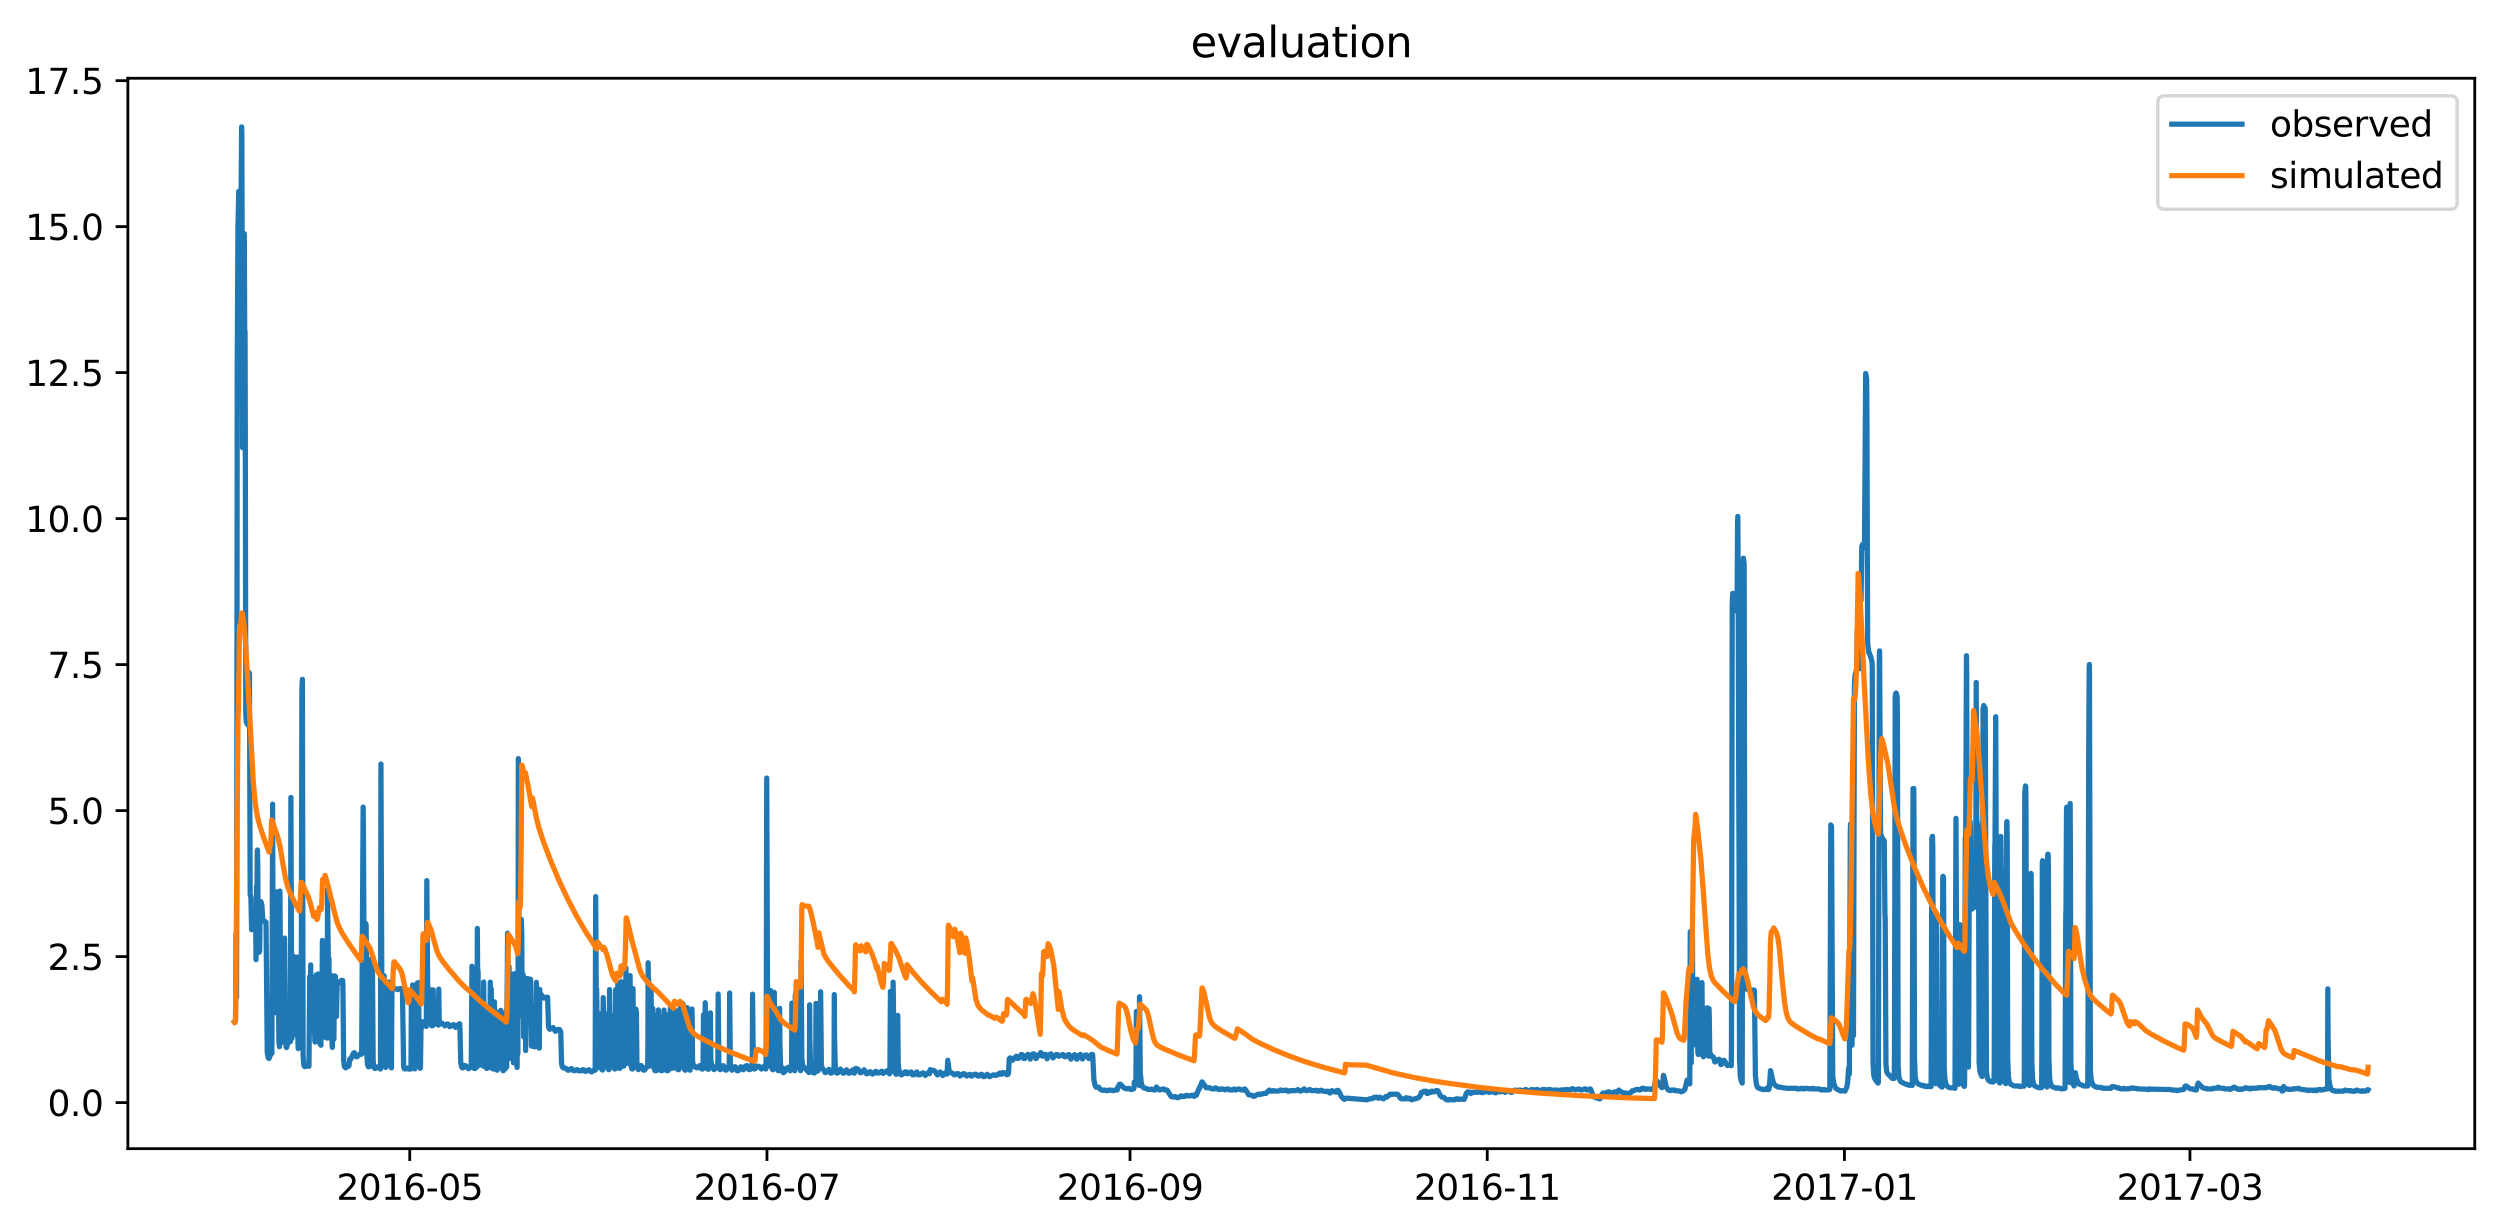 <?xml version="1.0" encoding="utf-8" standalone="no"?>
<!DOCTYPE svg PUBLIC "-//W3C//DTD SVG 1.1//EN"
  "http://www.w3.org/Graphics/SVG/1.1/DTD/svg11.dtd">
<svg xmlns:xlink="http://www.w3.org/1999/xlink" width="712.926pt" height="351.436pt" viewBox="0 0 712.926 351.436" xmlns="http://www.w3.org/2000/svg" version="1.1">
 <defs>
  <style type="text/css">*{stroke-linejoin: round; stroke-linecap: butt}</style>
 </defs>
 <g id="figure_1">
  <g id="patch_1">
   <path d="M 0 351.436 
L 712.926 351.436 
L 712.926 0 
L 0 0 
z
" style="fill: #ffffff"/>
  </g>
  <g id="axes_1">
   <g id="patch_2">
    <path d="M 36.466 327.558 
L 705.726 327.558 
L 705.726 22.318 
L 36.466 22.318 
z
" style="fill: #ffffff"/>
   </g>
   <g id="matplotlib.axis_1">
    <g id="xtick_1">
     <g id="line2d_1">
      <defs>
       <path id="m3933f858e8" d="M 0 0 
L 0 3.5 
" style="stroke: #000000; stroke-width: 0.8"/>
      </defs>
      <g>
       <use xlink:href="#m3933f858e8" x="116.846" y="327.558" style="stroke: #000000; stroke-width: 0.8"/>
      </g>
     </g>
     <g id="text_1">
      <!-- 2016-05 -->
      <g transform="translate(95.954 342.157) scale(0.1 -0.1)">
       <defs>
        <path id="DejaVuSans-32" d="M 1228 531 
L 3431 531 
L 3431 0 
L 469 0 
L 469 531 
Q 828 903 1448 1529 
Q 2069 2156 2228 2338 
Q 2531 2678 2651 2914 
Q 2772 3150 2772 3378 
Q 2772 3750 2511 3984 
Q 2250 4219 1831 4219 
Q 1534 4219 1204 4116 
Q 875 4013 500 3803 
L 500 4441 
Q 881 4594 1212 4672 
Q 1544 4750 1819 4750 
Q 2544 4750 2975 4387 
Q 3406 4025 3406 3419 
Q 3406 3131 3298 2873 
Q 3191 2616 2906 2266 
Q 2828 2175 2409 1742 
Q 1991 1309 1228 531 
z
" transform="scale(0.016)"/>
        <path id="DejaVuSans-30" d="M 2034 4250 
Q 1547 4250 1301 3770 
Q 1056 3291 1056 2328 
Q 1056 1369 1301 889 
Q 1547 409 2034 409 
Q 2525 409 2770 889 
Q 3016 1369 3016 2328 
Q 3016 3291 2770 3770 
Q 2525 4250 2034 4250 
z
M 2034 4750 
Q 2819 4750 3233 4129 
Q 3647 3509 3647 2328 
Q 3647 1150 3233 529 
Q 2819 -91 2034 -91 
Q 1250 -91 836 529 
Q 422 1150 422 2328 
Q 422 3509 836 4129 
Q 1250 4750 2034 4750 
z
" transform="scale(0.016)"/>
        <path id="DejaVuSans-31" d="M 794 531 
L 1825 531 
L 1825 4091 
L 703 3866 
L 703 4441 
L 1819 4666 
L 2450 4666 
L 2450 531 
L 3481 531 
L 3481 0 
L 794 0 
L 794 531 
z
" transform="scale(0.016)"/>
        <path id="DejaVuSans-36" d="M 2113 2584 
Q 1688 2584 1439 2293 
Q 1191 2003 1191 1497 
Q 1191 994 1439 701 
Q 1688 409 2113 409 
Q 2538 409 2786 701 
Q 3034 994 3034 1497 
Q 3034 2003 2786 2293 
Q 2538 2584 2113 2584 
z
M 3366 4563 
L 3366 3988 
Q 3128 4100 2886 4159 
Q 2644 4219 2406 4219 
Q 1781 4219 1451 3797 
Q 1122 3375 1075 2522 
Q 1259 2794 1537 2939 
Q 1816 3084 2150 3084 
Q 2853 3084 3261 2657 
Q 3669 2231 3669 1497 
Q 3669 778 3244 343 
Q 2819 -91 2113 -91 
Q 1303 -91 875 529 
Q 447 1150 447 2328 
Q 447 3434 972 4092 
Q 1497 4750 2381 4750 
Q 2619 4750 2861 4703 
Q 3103 4656 3366 4563 
z
" transform="scale(0.016)"/>
        <path id="DejaVuSans-2d" d="M 313 2009 
L 1997 2009 
L 1997 1497 
L 313 1497 
L 313 2009 
z
" transform="scale(0.016)"/>
        <path id="DejaVuSans-35" d="M 691 4666 
L 3169 4666 
L 3169 4134 
L 1269 4134 
L 1269 2991 
Q 1406 3038 1543 3061 
Q 1681 3084 1819 3084 
Q 2600 3084 3056 2656 
Q 3513 2228 3513 1497 
Q 3513 744 3044 326 
Q 2575 -91 1722 -91 
Q 1428 -91 1123 -41 
Q 819 9 494 109 
L 494 744 
Q 775 591 1075 516 
Q 1375 441 1709 441 
Q 2250 441 2565 725 
Q 2881 1009 2881 1497 
Q 2881 1984 2565 2268 
Q 2250 2553 1709 2553 
Q 1456 2553 1204 2497 
Q 953 2441 691 2322 
L 691 4666 
z
" transform="scale(0.016)"/>
       </defs>
       <use xlink:href="#DejaVuSans-32"/>
       <use xlink:href="#DejaVuSans-30" x="63.623"/>
       <use xlink:href="#DejaVuSans-31" x="127.246"/>
       <use xlink:href="#DejaVuSans-36" x="190.869"/>
       <use xlink:href="#DejaVuSans-2d" x="254.492"/>
       <use xlink:href="#DejaVuSans-30" x="290.576"/>
       <use xlink:href="#DejaVuSans-35" x="354.199"/>
      </g>
     </g>
    </g>
    <g id="xtick_2">
     <g id="line2d_2">
      <g>
       <use xlink:href="#m3933f858e8" x="218.713" y="327.558" style="stroke: #000000; stroke-width: 0.8"/>
      </g>
     </g>
     <g id="text_2">
      <!-- 2016-07 -->
      <g transform="translate(197.821 342.157) scale(0.1 -0.1)">
       <defs>
        <path id="DejaVuSans-37" d="M 525 4666 
L 3525 4666 
L 3525 4397 
L 1831 0 
L 1172 0 
L 2766 4134 
L 525 4134 
L 525 4666 
z
" transform="scale(0.016)"/>
       </defs>
       <use xlink:href="#DejaVuSans-32"/>
       <use xlink:href="#DejaVuSans-30" x="63.623"/>
       <use xlink:href="#DejaVuSans-31" x="127.246"/>
       <use xlink:href="#DejaVuSans-36" x="190.869"/>
       <use xlink:href="#DejaVuSans-2d" x="254.492"/>
       <use xlink:href="#DejaVuSans-30" x="290.576"/>
       <use xlink:href="#DejaVuSans-37" x="354.199"/>
      </g>
     </g>
    </g>
    <g id="xtick_3">
     <g id="line2d_3">
      <g>
       <use xlink:href="#m3933f858e8" x="322.25" y="327.558" style="stroke: #000000; stroke-width: 0.8"/>
      </g>
     </g>
     <g id="text_3">
      <!-- 2016-09 -->
      <g transform="translate(301.358 342.157) scale(0.1 -0.1)">
       <defs>
        <path id="DejaVuSans-39" d="M 703 97 
L 703 672 
Q 941 559 1184 500 
Q 1428 441 1663 441 
Q 2288 441 2617 861 
Q 2947 1281 2994 2138 
Q 2813 1869 2534 1725 
Q 2256 1581 1919 1581 
Q 1219 1581 811 2004 
Q 403 2428 403 3163 
Q 403 3881 828 4315 
Q 1253 4750 1959 4750 
Q 2769 4750 3195 4129 
Q 3622 3509 3622 2328 
Q 3622 1225 3098 567 
Q 2575 -91 1691 -91 
Q 1453 -91 1209 -44 
Q 966 3 703 97 
z
M 1959 2075 
Q 2384 2075 2632 2365 
Q 2881 2656 2881 3163 
Q 2881 3666 2632 3958 
Q 2384 4250 1959 4250 
Q 1534 4250 1286 3958 
Q 1038 3666 1038 3163 
Q 1038 2656 1286 2365 
Q 1534 2075 1959 2075 
z
" transform="scale(0.016)"/>
       </defs>
       <use xlink:href="#DejaVuSans-32"/>
       <use xlink:href="#DejaVuSans-30" x="63.623"/>
       <use xlink:href="#DejaVuSans-31" x="127.246"/>
       <use xlink:href="#DejaVuSans-36" x="190.869"/>
       <use xlink:href="#DejaVuSans-2d" x="254.492"/>
       <use xlink:href="#DejaVuSans-30" x="290.576"/>
       <use xlink:href="#DejaVuSans-39" x="354.199"/>
      </g>
     </g>
    </g>
    <g id="xtick_4">
     <g id="line2d_4">
      <g>
       <use xlink:href="#m3933f858e8" x="424.117" y="327.558" style="stroke: #000000; stroke-width: 0.8"/>
      </g>
     </g>
     <g id="text_4">
      <!-- 2016-11 -->
      <g transform="translate(403.225 342.157) scale(0.1 -0.1)">
       <use xlink:href="#DejaVuSans-32"/>
       <use xlink:href="#DejaVuSans-30" x="63.623"/>
       <use xlink:href="#DejaVuSans-31" x="127.246"/>
       <use xlink:href="#DejaVuSans-36" x="190.869"/>
       <use xlink:href="#DejaVuSans-2d" x="254.492"/>
       <use xlink:href="#DejaVuSans-31" x="290.576"/>
       <use xlink:href="#DejaVuSans-31" x="354.199"/>
      </g>
     </g>
    </g>
    <g id="xtick_5">
     <g id="line2d_5">
      <g>
       <use xlink:href="#m3933f858e8" x="525.983" y="327.558" style="stroke: #000000; stroke-width: 0.8"/>
      </g>
     </g>
     <g id="text_5">
      <!-- 2017-01 -->
      <g transform="translate(505.092 342.157) scale(0.1 -0.1)">
       <use xlink:href="#DejaVuSans-32"/>
       <use xlink:href="#DejaVuSans-30" x="63.623"/>
       <use xlink:href="#DejaVuSans-31" x="127.246"/>
       <use xlink:href="#DejaVuSans-37" x="190.869"/>
       <use xlink:href="#DejaVuSans-2d" x="254.492"/>
       <use xlink:href="#DejaVuSans-30" x="290.576"/>
       <use xlink:href="#DejaVuSans-31" x="354.199"/>
      </g>
     </g>
    </g>
    <g id="xtick_6">
     <g id="line2d_6">
      <g>
       <use xlink:href="#m3933f858e8" x="624.51" y="327.558" style="stroke: #000000; stroke-width: 0.8"/>
      </g>
     </g>
     <g id="text_6">
      <!-- 2017-03 -->
      <g transform="translate(603.619 342.157) scale(0.1 -0.1)">
       <defs>
        <path id="DejaVuSans-33" d="M 2597 2516 
Q 3050 2419 3304 2112 
Q 3559 1806 3559 1356 
Q 3559 666 3084 287 
Q 2609 -91 1734 -91 
Q 1441 -91 1130 -33 
Q 819 25 488 141 
L 488 750 
Q 750 597 1062 519 
Q 1375 441 1716 441 
Q 2309 441 2620 675 
Q 2931 909 2931 1356 
Q 2931 1769 2642 2001 
Q 2353 2234 1838 2234 
L 1294 2234 
L 1294 2753 
L 1863 2753 
Q 2328 2753 2575 2939 
Q 2822 3125 2822 3475 
Q 2822 3834 2567 4026 
Q 2313 4219 1838 4219 
Q 1578 4219 1281 4162 
Q 984 4106 628 3988 
L 628 4550 
Q 988 4650 1302 4700 
Q 1616 4750 1894 4750 
Q 2613 4750 3031 4423 
Q 3450 4097 3450 3541 
Q 3450 3153 3228 2886 
Q 3006 2619 2597 2516 
z
" transform="scale(0.016)"/>
       </defs>
       <use xlink:href="#DejaVuSans-32"/>
       <use xlink:href="#DejaVuSans-30" x="63.623"/>
       <use xlink:href="#DejaVuSans-31" x="127.246"/>
       <use xlink:href="#DejaVuSans-37" x="190.869"/>
       <use xlink:href="#DejaVuSans-2d" x="254.492"/>
       <use xlink:href="#DejaVuSans-30" x="290.576"/>
       <use xlink:href="#DejaVuSans-33" x="354.199"/>
      </g>
     </g>
    </g>
   </g>
   <g id="matplotlib.axis_2">
    <g id="ytick_1">
     <g id="line2d_7">
      <defs>
       <path id="mf60daa514f" d="M 0 0 
L -3.5 0 
" style="stroke: #000000; stroke-width: 0.8"/>
      </defs>
      <g>
       <use xlink:href="#mf60daa514f" x="36.466" y="314.433" style="stroke: #000000; stroke-width: 0.8"/>
      </g>
     </g>
     <g id="text_7">
      <!-- 0.0 -->
      <g transform="translate(13.562 318.232) scale(0.1 -0.1)">
       <defs>
        <path id="DejaVuSans-2e" d="M 684 794 
L 1344 794 
L 1344 0 
L 684 0 
L 684 794 
z
" transform="scale(0.016)"/>
       </defs>
       <use xlink:href="#DejaVuSans-30"/>
       <use xlink:href="#DejaVuSans-2e" x="63.623"/>
       <use xlink:href="#DejaVuSans-30" x="95.41"/>
      </g>
     </g>
    </g>
    <g id="ytick_2">
     <g id="line2d_8">
      <g>
       <use xlink:href="#mf60daa514f" x="36.466" y="272.799" style="stroke: #000000; stroke-width: 0.8"/>
      </g>
     </g>
     <g id="text_8">
      <!-- 2.5 -->
      <g transform="translate(13.562 276.598) scale(0.1 -0.1)">
       <use xlink:href="#DejaVuSans-32"/>
       <use xlink:href="#DejaVuSans-2e" x="63.623"/>
       <use xlink:href="#DejaVuSans-35" x="95.41"/>
      </g>
     </g>
    </g>
    <g id="ytick_3">
     <g id="line2d_9">
      <g>
       <use xlink:href="#mf60daa514f" x="36.466" y="231.165" style="stroke: #000000; stroke-width: 0.8"/>
      </g>
     </g>
     <g id="text_9">
      <!-- 5.0 -->
      <g transform="translate(13.562 234.964) scale(0.1 -0.1)">
       <use xlink:href="#DejaVuSans-35"/>
       <use xlink:href="#DejaVuSans-2e" x="63.623"/>
       <use xlink:href="#DejaVuSans-30" x="95.41"/>
      </g>
     </g>
    </g>
    <g id="ytick_4">
     <g id="line2d_10">
      <g>
       <use xlink:href="#mf60daa514f" x="36.466" y="189.531" style="stroke: #000000; stroke-width: 0.8"/>
      </g>
     </g>
     <g id="text_10">
      <!-- 7.5 -->
      <g transform="translate(13.562 193.33) scale(0.1 -0.1)">
       <use xlink:href="#DejaVuSans-37"/>
       <use xlink:href="#DejaVuSans-2e" x="63.623"/>
       <use xlink:href="#DejaVuSans-35" x="95.41"/>
      </g>
     </g>
    </g>
    <g id="ytick_5">
     <g id="line2d_11">
      <g>
       <use xlink:href="#mf60daa514f" x="36.466" y="147.897" style="stroke: #000000; stroke-width: 0.8"/>
      </g>
     </g>
     <g id="text_11">
      <!-- 10.0 -->
      <g transform="translate(7.2 151.696) scale(0.1 -0.1)">
       <use xlink:href="#DejaVuSans-31"/>
       <use xlink:href="#DejaVuSans-30" x="63.623"/>
       <use xlink:href="#DejaVuSans-2e" x="127.246"/>
       <use xlink:href="#DejaVuSans-30" x="159.033"/>
      </g>
     </g>
    </g>
    <g id="ytick_6">
     <g id="line2d_12">
      <g>
       <use xlink:href="#mf60daa514f" x="36.466" y="106.263" style="stroke: #000000; stroke-width: 0.8"/>
      </g>
     </g>
     <g id="text_12">
      <!-- 12.5 -->
      <g transform="translate(7.2 110.062) scale(0.1 -0.1)">
       <use xlink:href="#DejaVuSans-31"/>
       <use xlink:href="#DejaVuSans-32" x="63.623"/>
       <use xlink:href="#DejaVuSans-2e" x="127.246"/>
       <use xlink:href="#DejaVuSans-35" x="159.033"/>
      </g>
     </g>
    </g>
    <g id="ytick_7">
     <g id="line2d_13">
      <g>
       <use xlink:href="#mf60daa514f" x="36.466" y="64.629" style="stroke: #000000; stroke-width: 0.8"/>
      </g>
     </g>
     <g id="text_13">
      <!-- 15.0 -->
      <g transform="translate(7.2 68.428) scale(0.1 -0.1)">
       <use xlink:href="#DejaVuSans-31"/>
       <use xlink:href="#DejaVuSans-35" x="63.623"/>
       <use xlink:href="#DejaVuSans-2e" x="127.246"/>
       <use xlink:href="#DejaVuSans-30" x="159.033"/>
      </g>
     </g>
    </g>
    <g id="ytick_8">
     <g id="line2d_14">
      <g>
       <use xlink:href="#mf60daa514f" x="36.466" y="22.995" style="stroke: #000000; stroke-width: 0.8"/>
      </g>
     </g>
     <g id="text_14">
      <!-- 17.5 -->
      <g transform="translate(7.2 26.794) scale(0.1 -0.1)">
       <use xlink:href="#DejaVuSans-31"/>
       <use xlink:href="#DejaVuSans-37" x="63.623"/>
       <use xlink:href="#DejaVuSans-2e" x="127.246"/>
       <use xlink:href="#DejaVuSans-35" x="159.033"/>
      </g>
     </g>
    </g>
   </g>
   <g id="line2d_15">
    <path d="M 66.887 291.409 
L 67.095 291.284 
L 67.165 290.951 
L 67.304 266.346 
L 67.443 284.373 
L 67.513 255.84 
L 67.652 103.598 
L 67.861 64.129 
L 67.93 62.256 
L 68.069 54.595 
L 68.278 59.549 
L 68.417 62.422 
L 68.556 89.984 
L 68.765 54.22 
L 68.904 36.193 
L 68.974 38.941 
L 69.183 127.663 
L 69.461 73.913 
L 69.67 66.627 
L 69.809 102.141 
L 69.879 94.522 
L 69.948 121.293 
L 70.087 203.27 
L 70.226 205.768 
L 70.505 206.518 
L 70.853 206.726 
L 70.922 206.976 
L 70.992 203.478 
L 71.061 191.821 
L 71.131 192.112 
L 71.34 255.146 
L 71.548 255.812 
L 71.757 265.138 
L 72.314 264.888 
L 72.383 265.013 
L 72.453 264.972 
L 72.523 264.722 
L 72.592 264.805 
L 72.662 264.722 
L 72.94 265.513 
L 73.01 273.673 
L 73.149 252.773 
L 73.218 266.887 
L 73.358 242.698 
L 73.427 242.406 
L 73.497 246.278 
L 73.636 270.426 
L 73.775 271.342 
L 73.914 271.55 
L 74.053 271.092 
L 74.193 257.145 
L 74.332 257.228 
L 74.401 257.145 
L 74.61 257.769 
L 74.68 258.144 
L 74.958 262.349 
L 75.445 262.807 
L 75.515 262.807 
L 75.584 262.973 
L 75.723 262.848 
L 75.863 263.015 
L 76.21 300.194 
L 76.489 301.651 
L 76.697 301.86 
L 76.767 301.735 
L 77.254 300.527 
L 77.532 300.361 
L 77.741 229.333 
L 77.88 278.086 
L 77.95 276.879 
L 78.02 270.842 
L 78.089 285.289 
L 78.228 274.09 
L 78.298 275.755 
L 78.367 285.789 
L 78.437 282.083 
L 78.507 288.745 
L 78.646 269.01 
L 78.715 275.464 
L 78.785 284.165 
L 78.855 254.313 
L 78.994 285.248 
L 79.063 280.376 
L 79.133 287.829 
L 79.202 271.8 
L 79.272 275.755 
L 79.55 297.363 
L 79.689 298.487 
L 79.829 254.105 
L 80.107 296.905 
L 80.177 297.363 
L 80.316 270.509 
L 80.385 276.837 
L 80.524 277.795 
L 80.594 277.837 
L 80.733 293.949 
L 80.803 284.082 
L 80.872 295.073 
L 81.012 276.213 
L 81.081 284.415 
L 81.151 267.511 
L 81.22 274.09 
L 81.429 293.491 
L 81.568 298.529 
L 81.707 298.737 
L 82.125 297.321 
L 82.473 296.863 
L 82.681 296.947 
L 82.821 297.03 
L 82.96 227.418 
L 83.169 286.122 
L 83.238 296.156 
L 83.308 292.533 
L 83.377 280.21 
L 83.447 291.118 
L 83.516 287.288 
L 83.586 275.172 
L 83.656 287.038 
L 83.725 272.716 
L 83.795 286.372 
L 83.864 282.167 
L 84.004 285.747 
L 84.073 289.036 
L 84.143 284.123 
L 84.212 295.073 
L 84.282 282.167 
L 84.351 282.666 
L 84.421 295.032 
L 84.56 278.503 
L 84.699 293.574 
L 84.769 272.924 
L 84.838 275.13 
L 84.978 298.154 
L 85.047 299.028 
L 85.186 285.83 
L 85.326 297.53 
L 85.465 297.696 
L 85.673 297.53 
L 85.743 297.53 
L 85.813 297.363 
L 85.882 297.446 
L 86.091 196.734 
L 86.23 193.736 
L 86.439 300.985 
L 86.648 303.775 
L 86.926 304.191 
L 87.065 304.108 
L 87.274 304.024 
L 87.413 304.024 
L 87.622 303.858 
L 87.761 303.858 
L 87.97 304.024 
L 88.109 304.066 
L 88.318 278.503 
L 88.457 294.324 
L 88.596 275.172 
L 88.735 293.366 
L 88.805 287.787 
L 88.874 281.709 
L 88.944 282.5 
L 89.083 282.583 
L 89.153 282.5 
L 89.222 282.625 
L 89.292 282.541 
L 89.361 282.5 
L 89.57 278.794 
L 89.64 279.752 
L 89.779 296.739 
L 89.848 297.155 
L 90.196 278.003 
L 90.335 277.962 
L 90.544 277.878 
L 90.614 277.878 
L 90.683 277.753 
L 90.753 277.795 
L 90.822 277.795 
L 90.892 280.543 
L 91.031 296.905 
L 91.17 297.53 
L 91.31 297.696 
L 91.518 298.071 
L 91.657 279.46 
L 91.727 279.627 
L 91.797 289.952 
L 91.936 268.178 
L 92.075 295.864 
L 92.284 277.712 
L 92.423 277.628 
L 92.492 289.369 
L 92.562 282.874 
L 92.632 289.536 
L 92.701 282.999 
L 92.91 295.24 
L 93.049 295.656 
L 93.258 296.031 
L 93.327 289.994 
L 93.397 253.606 
L 93.467 261.474 
L 93.675 276.962 
L 93.745 275.588 
L 93.814 273.382 
L 93.954 295.989 
L 94.162 279.335 
L 94.232 278.17 
L 94.302 278.211 
L 94.371 278.295 
L 94.441 278.17 
L 94.719 298.279 
L 94.789 298.695 
L 94.928 278.42 
L 94.997 288.953 
L 95.067 283.79 
L 95.206 296.364 
L 95.415 278.295 
L 95.484 288.953 
L 95.554 283.832 
L 95.624 278.42 
L 95.693 288.953 
L 95.763 285.414 
L 95.902 280.959 
L 95.971 289.827 
L 96.041 285.331 
L 96.18 280.043 
L 96.459 280.21 
L 96.737 280.168 
L 97.085 279.752 
L 97.224 279.71 
L 97.433 279.544 
L 97.711 279.585 
L 97.781 280.251 
L 97.989 302.317 
L 98.198 304.024 
L 98.407 304.399 
L 98.546 304.524 
L 98.685 304.358 
L 98.824 304.316 
L 98.963 304.191 
L 99.242 304.149 
L 99.52 303.9 
L 99.729 302.026 
L 100.077 301.984 
L 100.355 301.277 
L 100.773 300.361 
L 101.051 300.194 
L 101.608 301.36 
L 101.886 301.318 
L 102.234 300.86 
L 102.443 300.777 
L 102.721 300.527 
L 102.93 300.694 
L 103.138 300.527 
L 103.556 230.166 
L 103.625 235.536 
L 103.765 262.599 
L 103.973 263.098 
L 104.182 263.306 
L 104.391 263.598 
L 104.46 269.01 
L 104.6 300.569 
L 104.808 303.608 
L 105.087 304.233 
L 105.226 304.191 
L 105.295 304.191 
L 105.435 273.798 
L 105.574 273.548 
L 105.643 273.715 
L 105.713 273.673 
L 106.061 273.548 
L 106.2 273.715 
L 106.409 302.484 
L 106.617 304.399 
L 106.896 304.691 
L 107.104 304.649 
L 107.452 304.358 
L 107.592 304.274 
L 107.8 304.191 
L 107.87 304.191 
L 108.148 304.607 
L 108.218 304.566 
L 108.357 304.732 
L 108.427 304.691 
L 108.496 304.857 
L 108.635 217.884 
L 108.705 237.868 
L 108.914 288.12 
L 108.983 290.452 
L 109.122 279.71 
L 109.192 279.627 
L 109.331 299.112 
L 109.401 292.867 
L 109.54 278.253 
L 109.888 304.066 
L 109.957 304.399 
L 110.236 282.5 
L 110.375 290.743 
L 110.444 280.127 
L 110.653 302.193 
L 110.931 280.043 
L 111.21 303.233 
L 111.419 304.233 
L 111.627 304.524 
L 111.766 282.416 
L 111.975 281.875 
L 112.949 281.958 
L 113.158 282.125 
L 113.506 282.208 
L 113.576 282.042 
L 113.645 282.083 
L 113.854 282 
L 113.993 281.917 
L 114.132 281.958 
L 114.271 281.917 
L 114.758 282.292 
L 115.106 304.191 
L 115.315 304.774 
L 115.454 304.857 
L 115.941 304.649 
L 116.08 304.691 
L 116.15 304.566 
L 116.22 304.607 
L 116.428 304.857 
L 116.498 304.774 
L 116.568 304.691 
L 116.776 304.857 
L 117.124 304.857 
L 117.194 304.691 
L 117.333 282.458 
L 117.402 288.162 
L 117.542 302.359 
L 117.681 280.876 
L 117.75 280.959 
L 118.029 303.608 
L 118.237 304.691 
L 118.307 304.816 
L 118.585 281.75 
L 118.655 281.75 
L 118.864 302.401 
L 119.003 280.335 
L 119.072 286.955 
L 119.212 302.317 
L 119.351 280.21 
L 119.42 286.913 
L 119.56 302.317 
L 119.768 304.441 
L 119.838 304.649 
L 119.907 304.024 
L 120.047 293.491 
L 120.255 292.908 
L 120.464 291.368 
L 120.812 292.2 
L 121.577 292.7 
L 121.717 251.108 
L 121.925 277.712 
L 122.064 291.451 
L 122.134 290.16 
L 122.273 286.58 
L 122.412 286.538 
L 122.482 288.495 
L 122.621 282.167 
L 122.76 292.034 
L 122.83 292.034 
L 123.178 292.533 
L 123.386 292.492 
L 123.526 282.292 
L 123.665 292.159 
L 123.943 292.076 
L 124.5 291.867 
L 124.987 292.325 
L 125.126 282.083 
L 125.265 292.034 
L 125.474 292.034 
L 125.683 291.867 
L 126.031 291.784 
L 126.17 291.867 
L 126.866 292.533 
L 127.074 292.284 
L 127.422 292.034 
L 127.631 292.034 
L 127.84 292.076 
L 128.257 292.783 
L 128.466 292.7 
L 128.605 292.658 
L 128.953 292.367 
L 129.231 292.284 
L 129.37 292.2 
L 129.579 292.409 
L 129.927 292.991 
L 130.832 292.034 
L 131.11 291.951 
L 131.18 293.699 
L 131.388 302.984 
L 131.597 304.108 
L 131.806 304.482 
L 132.015 304.524 
L 132.362 303.858 
L 132.641 303.858 
L 132.85 304.024 
L 132.989 304.066 
L 133.406 304.607 
L 133.615 304.774 
L 133.963 304.524 
L 134.032 304.524 
L 134.172 304.358 
L 134.38 304.358 
L 134.589 275.547 
L 134.798 302.692 
L 135.007 304.316 
L 135.215 304.691 
L 135.494 304.691 
L 135.772 304.399 
L 135.981 304.233 
L 136.05 296.697 
L 136.12 264.764 
L 136.189 274.797 
L 136.259 278.003 
L 136.329 277.004 
L 136.537 302.775 
L 136.607 303.775 
L 136.676 289.869 
L 136.746 293.491 
L 136.816 300.944 
L 136.885 288.828 
L 136.955 293.491 
L 137.024 300.944 
L 137.094 286.871 
L 137.164 292.783 
L 137.303 302.817 
L 137.372 287.746 
L 137.442 292.867 
L 137.581 302.817 
L 137.79 304.024 
L 137.929 280.043 
L 138.068 300.819 
L 138.138 288.287 
L 138.207 293.2 
L 138.277 287.121 
L 138.555 304.024 
L 138.764 304.691 
L 138.903 304.607 
L 139.112 304.524 
L 139.181 304.482 
L 139.251 289.203 
L 139.321 293.158 
L 139.46 302.9 
L 139.668 304.441 
L 139.808 280.085 
L 139.947 300.902 
L 140.086 282 
L 140.295 303.192 
L 140.503 304.774 
L 140.712 304.857 
L 140.782 304.857 
L 140.851 290.369 
L 140.921 293.408 
L 140.991 285.706 
L 141.269 303.9 
L 141.547 304.982 
L 141.756 305.19 
L 141.826 290.535 
L 141.895 293.366 
L 142.104 304.108 
L 142.173 290.035 
L 142.243 293.283 
L 142.382 303.067 
L 142.452 303.941 
L 142.521 288.412 
L 142.591 292.742 
L 142.73 303.025 
L 142.8 288.12 
L 142.869 292.742 
L 143.008 303.109 
L 143.217 304.857 
L 143.495 305.357 
L 143.565 290.993 
L 143.635 293.366 
L 143.843 304.108 
L 144.052 304.857 
L 144.122 288.745 
L 144.191 292.658 
L 144.33 303.15 
L 144.47 304.316 
L 144.748 266.137 
L 144.957 302.026 
L 145.165 275.63 
L 145.305 300.153 
L 145.374 288.37 
L 145.444 292.825 
L 145.513 285.747 
L 145.652 300.777 
L 145.722 287.079 
L 145.792 292.325 
L 145.861 285.164 
L 146 300.735 
L 146.209 279.335 
L 146.418 303.067 
L 146.487 277.712 
L 146.557 278.086 
L 146.696 300.902 
L 146.766 289.411 
L 146.835 293.075 
L 146.905 285.039 
L 146.975 292.034 
L 147.114 277.587 
L 147.322 303.025 
L 147.462 304.399 
L 147.531 286.08 
L 147.601 291.493 
L 147.67 300.569 
L 147.74 283.624 
L 147.809 216.343 
L 147.879 236.619 
L 148.088 289.744 
L 148.157 276.962 
L 148.227 277.42 
L 148.297 289.577 
L 148.436 266.637 
L 148.505 284.665 
L 148.575 275.588 
L 148.644 262.182 
L 148.714 263.848 
L 148.784 266.137 
L 148.923 288.37 
L 148.992 283.374 
L 149.062 277.837 
L 149.132 277.878 
L 149.201 278.086 
L 149.34 295.656 
L 149.479 281.667 
L 149.549 282.999 
L 149.619 282.958 
L 149.758 283.332 
L 149.897 299.57 
L 150.106 279.002 
L 150.314 279.211 
L 150.384 279.211 
L 150.454 279.086 
L 150.523 279.169 
L 150.732 279.211 
L 150.941 279.211 
L 151.219 279.252 
L 151.289 279.252 
L 151.567 298.321 
L 151.776 297.904 
L 151.984 298.362 
L 152.471 298.529 
L 152.541 298.529 
L 152.611 286.83 
L 152.68 288.62 
L 152.819 297.53 
L 152.959 280.127 
L 153.028 282.292 
L 153.098 289.911 
L 153.167 285.539 
L 153.237 288.453 
L 153.376 297.613 
L 153.654 298.737 
L 153.793 298.903 
L 153.933 282.167 
L 154.002 283.582 
L 154.072 283.541 
L 154.141 283.665 
L 154.211 283.582 
L 154.35 283.624 
L 154.698 284.165 
L 154.907 284.415 
L 155.116 284.623 
L 155.394 284.456 
L 155.533 284.415 
L 155.811 284.373 
L 156.02 284.373 
L 156.159 284.415 
L 156.438 292.95 
L 156.716 293.491 
L 156.785 293.533 
L 156.994 293.366 
L 157.273 293.2 
L 157.551 293.116 
L 157.76 293.033 
L 158.386 294.116 
L 158.455 294.074 
L 158.942 293.658 
L 159.151 293.533 
L 159.569 293.616 
L 159.847 294.074 
L 159.917 294.657 
L 160.125 303.109 
L 160.334 304.149 
L 160.612 304.524 
L 161.308 304.607 
L 161.934 305.19 
L 162.213 305.19 
L 162.491 304.899 
L 162.978 304.732 
L 163.326 305.19 
L 163.813 305.357 
L 163.883 305.357 
L 164.091 305.19 
L 164.579 305.024 
L 164.718 305.065 
L 164.996 305.357 
L 165.761 305.357 
L 165.901 305.19 
L 166.388 305.024 
L 166.596 305.357 
L 166.736 305.44 
L 166.944 305.523 
L 167.223 305.44 
L 167.571 305.19 
L 167.988 305.065 
L 168.336 305.523 
L 168.545 305.607 
L 168.684 305.69 
L 169.101 305.357 
L 169.171 305.357 
L 169.38 305.19 
L 169.728 305.19 
L 169.867 255.687 
L 170.075 290.035 
L 170.145 282.083 
L 170.423 304.024 
L 170.493 304.441 
L 170.702 289.119 
L 170.771 289.119 
L 170.91 302.817 
L 170.98 303.733 
L 171.119 289.119 
L 171.258 302.817 
L 171.467 304.607 
L 171.676 305.024 
L 171.745 305.024 
L 171.815 305.149 
L 171.885 305.065 
L 172.024 284.498 
L 172.372 303.525 
L 172.511 289.203 
L 172.58 299.903 
L 172.72 289.161 
L 172.859 302.442 
L 172.998 289.203 
L 173.137 302.817 
L 173.346 304.649 
L 173.555 305.024 
L 173.624 305.024 
L 173.833 282.208 
L 174.111 303.567 
L 174.25 289.453 
L 174.39 302.526 
L 174.598 303.9 
L 174.668 304.066 
L 174.807 290.077 
L 174.946 302.984 
L 175.155 304.732 
L 175.364 304.857 
L 175.433 304.816 
L 175.572 282.208 
L 175.642 289.702 
L 175.781 302.692 
L 175.99 304.024 
L 176.059 304.024 
L 176.199 280.127 
L 176.477 303.733 
L 176.686 304.566 
L 176.755 304.691 
L 176.894 304.524 
L 177.103 289.369 
L 177.173 279.96 
L 177.312 289.078 
L 177.382 288.62 
L 177.521 302.609 
L 177.729 303.858 
L 177.869 304.024 
L 178.008 288.828 
L 178.147 302.609 
L 178.286 303.483 
L 178.356 303.358 
L 178.495 276.046 
L 178.564 289.036 
L 178.634 287.537 
L 178.704 287.412 
L 178.773 299.486 
L 178.912 278.794 
L 179.121 302.359 
L 179.26 278.544 
L 179.539 303.317 
L 179.678 278.211 
L 179.956 303.941 
L 180.165 304.774 
L 180.374 304.857 
L 180.513 281.917 
L 180.582 289.286 
L 180.652 289.036 
L 180.721 288.245 
L 180.861 302.526 
L 180.93 303.317 
L 181.069 288.412 
L 181.208 302.401 
L 181.348 287.787 
L 181.417 289.161 
L 181.487 288.453 
L 181.626 302.859 
L 181.835 304.732 
L 182.043 305.024 
L 182.461 304.274 
L 182.878 303.858 
L 183.157 304.482 
L 183.435 305.107 
L 183.644 305.19 
L 183.783 305.149 
L 184.479 304.108 
L 184.688 304.233 
L 184.757 298.279 
L 184.827 274.548 
L 184.896 279.419 
L 184.966 279.71 
L 185.175 303.067 
L 185.314 289.494 
L 185.453 302.984 
L 185.523 303.983 
L 185.662 281.126 
L 185.731 288.37 
L 185.87 302.734 
L 186.01 303.983 
L 186.149 287.579 
L 186.288 302.651 
L 186.497 304.607 
L 186.775 305.315 
L 187.053 305.357 
L 187.123 305.357 
L 187.262 305.19 
L 187.401 289.453 
L 187.54 302.859 
L 187.61 303.858 
L 187.749 287.995 
L 187.888 302.775 
L 188.097 304.524 
L 188.375 305.232 
L 188.584 305.357 
L 188.862 305.274 
L 188.932 305.19 
L 189.071 289.786 
L 189.21 302.859 
L 189.349 288.037 
L 189.489 302.651 
L 189.697 304.358 
L 190.045 305.274 
L 190.254 305.357 
L 190.532 305.274 
L 190.602 305.19 
L 190.741 289.244 
L 190.88 302.817 
L 191.019 304.108 
L 191.159 287.621 
L 191.298 302.734 
L 191.506 304.691 
L 191.646 289.161 
L 191.715 289.994 
L 191.785 287.496 
L 191.854 289.661 
L 191.924 287.412 
L 192.063 302.9 
L 192.272 304.524 
L 192.55 304.524 
L 192.689 288.204 
L 192.829 302.651 
L 193.037 304.274 
L 193.316 305.024 
L 193.455 305.065 
L 193.524 305.024 
L 193.664 289.036 
L 193.803 302.817 
L 193.942 287.537 
L 194.081 302.651 
L 194.151 303.608 
L 194.29 286.996 
L 194.429 302.526 
L 194.638 304.108 
L 194.777 286.247 
L 194.916 302.9 
L 195.125 304.899 
L 195.403 305.19 
L 195.473 305.19 
L 195.612 289.078 
L 195.751 302.817 
L 195.821 303.775 
L 195.96 287.329 
L 196.099 302.484 
L 196.308 304.024 
L 196.795 305.19 
L 196.934 289.161 
L 197.073 302.859 
L 197.212 304.274 
L 197.351 287.746 
L 197.49 302.526 
L 197.699 303.858 
L 197.838 304.024 
L 198.117 304.024 
L 198.325 304.358 
L 198.813 304.524 
L 198.952 304.482 
L 199.23 304.191 
L 199.3 304.191 
L 199.578 303.858 
L 199.856 304.316 
L 200.135 304.857 
L 200.343 304.857 
L 200.482 304.691 
L 200.622 289.369 
L 200.761 302.526 
L 200.97 303.691 
L 201.109 285.955 
L 201.248 302.234 
L 201.457 303.983 
L 201.735 304.816 
L 202.013 304.94 
L 202.361 304.358 
L 202.431 304.233 
L 202.57 288.828 
L 202.709 302.359 
L 202.918 303.525 
L 203.614 305.024 
L 203.962 304.691 
L 204.309 304.108 
L 204.588 303.858 
L 204.657 303.983 
L 204.727 300.86 
L 204.797 283.457 
L 205.005 303.775 
L 205.214 304.899 
L 205.353 305.024 
L 205.492 305.024 
L 205.771 304.524 
L 205.91 304.358 
L 206.188 303.9 
L 206.327 303.941 
L 206.536 304.482 
L 206.745 305.024 
L 206.814 305.024 
L 207.023 305.19 
L 207.162 305.107 
L 207.441 304.649 
L 207.789 304.066 
L 207.928 304.024 
L 207.997 301.027 
L 208.067 283.166 
L 208.276 303.733 
L 208.484 304.899 
L 208.763 305.19 
L 209.18 304.524 
L 209.389 304.233 
L 209.667 304.191 
L 209.806 304.441 
L 210.224 305.357 
L 210.502 305.357 
L 210.78 304.857 
L 210.92 304.691 
L 211.198 304.233 
L 211.337 304.233 
L 211.615 304.691 
L 211.824 305.024 
L 212.033 305.024 
L 212.52 304.066 
L 213.007 303.858 
L 213.285 304.566 
L 213.564 305.024 
L 213.912 304.982 
L 214.468 304.191 
L 214.538 301.485 
L 214.607 283.499 
L 214.816 303.442 
L 215.025 304.732 
L 215.095 304.857 
L 215.164 304.816 
L 215.303 304.816 
L 215.86 304.024 
L 216.486 304.108 
L 217.112 304.857 
L 217.46 304.441 
L 217.947 304.024 
L 218.087 304.149 
L 218.365 304.857 
L 218.434 304.732 
L 218.504 298.196 
L 218.643 221.881 
L 218.713 239.866 
L 218.921 299.112 
L 218.991 283.207 
L 219.13 299.195 
L 219.2 282.416 
L 219.409 303.109 
L 219.617 304.024 
L 219.687 301.651 
L 219.756 282.458 
L 219.965 303.567 
L 220.174 304.816 
L 220.383 305.065 
L 220.452 303.733 
L 220.522 285.955 
L 220.661 302.151 
L 220.731 301.36 
L 220.8 282.999 
L 221.009 303.4 
L 221.218 304.233 
L 221.635 304.899 
L 221.844 305.274 
L 222.053 305.357 
L 222.122 305.357 
L 222.192 305.232 
L 222.261 304.191 
L 222.331 287.537 
L 222.401 297.321 
L 222.609 304.191 
L 222.818 304.524 
L 223.096 304.524 
L 223.166 304.732 
L 223.236 304.566 
L 223.305 304.899 
L 223.375 305.898 
L 223.444 305.773 
L 223.653 305.69 
L 223.723 305.69 
L 224.071 305.107 
L 224.697 304.358 
L 225.323 305.357 
L 225.671 305.024 
L 225.74 303.525 
L 225.81 286.08 
L 226.019 303.65 
L 226.228 304.857 
L 226.436 304.857 
L 226.645 305.357 
L 226.715 303.816 
L 226.784 283.749 
L 226.923 299.028 
L 226.993 282.874 
L 227.202 303.4 
L 227.271 302.026 
L 227.341 284.581 
L 227.55 303.525 
L 227.758 304.399 
L 227.897 304.358 
L 228.176 304.816 
L 228.315 305.315 
L 228.385 299.278 
L 228.454 274.09 
L 228.663 301.86 
L 228.872 303.608 
L 228.941 303.941 
L 230.681 305.856 
L 230.75 305.69 
L 230.82 304.899 
L 230.889 286.538 
L 230.959 296.572 
L 231.168 304.524 
L 231.377 305.024 
L 231.585 305.44 
L 231.794 305.856 
L 232.212 305.981 
L 232.49 305.69 
L 232.559 305.69 
L 232.629 304.857 
L 232.699 286.163 
L 232.768 296.447 
L 232.977 304.566 
L 233.255 305.398 
L 233.394 304.857 
L 233.464 305.024 
L 233.603 304.691 
L 233.673 304.732 
L 233.742 304.816 
L 233.812 304.149 
L 233.881 285.747 
L 233.951 294.865 
L 234.021 282.833 
L 234.229 303.483 
L 234.438 304.649 
L 234.925 305.065 
L 235.273 305.856 
L 235.621 305.773 
L 236.386 304.94 
L 236.595 305.357 
L 236.873 306.023 
L 237.221 305.94 
L 237.708 304.982 
L 237.778 304.899 
L 237.848 303.9 
L 237.917 283.624 
L 237.987 295.698 
L 238.195 304.441 
L 238.404 305.607 
L 238.613 306.023 
L 238.891 305.981 
L 239.587 304.94 
L 239.657 304.857 
L 240.422 306.023 
L 240.631 306.023 
L 240.909 305.607 
L 241.396 305.065 
L 242.022 306.065 
L 242.301 306.023 
L 242.579 305.69 
L 242.788 305.44 
L 243.066 305.19 
L 243.205 305.357 
L 243.553 306.023 
L 243.623 306.023 
L 243.692 305.731 
L 243.762 304.816 
L 243.832 304.94 
L 243.901 305.024 
L 244.11 304.691 
L 244.249 304.857 
L 244.667 304.899 
L 245.293 305.898 
L 245.641 305.856 
L 246.406 305.065 
L 247.102 306.189 
L 247.45 306.148 
L 247.798 305.731 
L 248.146 305.607 
L 248.841 306.314 
L 249.607 305.565 
L 249.816 305.523 
L 250.094 306.023 
L 250.511 305.898 
L 250.72 305.981 
L 251.068 305.69 
L 251.138 305.69 
L 251.277 305.523 
L 251.486 305.523 
L 251.555 305.523 
L 251.833 306.106 
L 251.903 305.731 
L 251.973 305.856 
L 252.46 305.773 
L 252.947 305.357 
L 253.155 305.357 
L 253.643 306.231 
L 253.712 305.981 
L 253.782 305.232 
L 253.921 282.749 
L 254.13 303.65 
L 254.338 304.982 
L 254.547 305.149 
L 254.617 304.649 
L 254.686 280.085 
L 254.756 284.207 
L 254.965 304.274 
L 255.173 305.815 
L 255.452 306.231 
L 255.521 306.189 
L 255.591 306.356 
L 255.66 306.273 
L 255.869 306.023 
L 256.008 289.577 
L 256.147 303.483 
L 256.356 305.232 
L 256.774 306.189 
L 256.982 306.523 
L 257.261 306.439 
L 258.026 305.69 
L 258.165 305.69 
L 258.374 306.148 
L 258.513 305.69 
L 258.583 305.856 
L 258.792 306.189 
L 259.139 306.106 
L 259.487 305.856 
L 259.835 305.69 
L 260.253 306.523 
L 260.74 306.481 
L 261.157 305.94 
L 261.436 305.69 
L 261.644 306.065 
L 261.923 306.523 
L 262.41 306.481 
L 262.688 306.189 
L 263.245 305.94 
L 263.871 306.689 
L 264.149 306.356 
L 264.288 306.273 
L 264.776 305.815 
L 265.054 306.189 
L 265.263 305.024 
L 265.332 305.149 
L 265.61 305.357 
L 265.75 305.274 
L 266.028 305.19 
L 266.306 305.357 
L 266.515 305.357 
L 267.28 306.523 
L 267.35 306.523 
L 267.559 306.231 
L 267.837 306.023 
L 267.976 305.856 
L 268.046 305.856 
L 268.115 305.69 
L 268.185 305.773 
L 268.811 306.689 
L 268.881 306.689 
L 269.09 306.398 
L 269.368 306.106 
L 269.716 305.856 
L 269.855 305.856 
L 270.064 306.314 
L 270.272 302.359 
L 270.69 305.44 
L 270.968 305.856 
L 271.316 305.898 
L 271.525 306.023 
L 271.664 306.106 
L 272.151 306.523 
L 272.36 306.481 
L 272.499 306.356 
L 272.638 306.314 
L 272.777 306.189 
L 273.264 306.189 
L 273.751 306.856 
L 274.239 306.481 
L 274.378 306.356 
L 274.517 306.314 
L 274.656 306.189 
L 274.934 306.189 
L 275.143 306.564 
L 275.213 306.314 
L 275.282 306.439 
L 275.491 306.689 
L 275.7 306.856 
L 275.769 306.731 
L 276.604 306.356 
L 276.883 306.772 
L 277.091 306.897 
L 277.509 306.523 
L 277.648 306.523 
L 277.857 306.356 
L 278.344 306.356 
L 278.692 306.772 
L 278.901 306.856 
L 279.109 306.856 
L 279.318 306.689 
L 279.388 306.689 
L 279.527 306.523 
L 279.666 306.439 
L 279.875 306.356 
L 279.944 306.356 
L 280.223 306.856 
L 280.292 306.856 
L 280.431 307.022 
L 280.779 306.98 
L 281.266 306.523 
L 281.405 306.523 
L 281.545 306.356 
L 281.753 306.647 
L 282.171 307.022 
L 282.31 307.022 
L 282.519 306.856 
L 283.284 306.523 
L 283.771 306.606 
L 283.91 306.689 
L 284.05 306.523 
L 284.467 306.523 
L 284.676 306.356 
L 284.884 306.273 
L 285.024 306.023 
L 285.232 306.023 
L 285.511 306.356 
L 285.789 306.273 
L 285.928 305.856 
L 286.207 306.023 
L 286.276 306.023 
L 286.415 305.898 
L 286.554 305.94 
L 287.042 306.481 
L 287.181 306.356 
L 287.459 306.356 
L 287.598 305.981 
L 287.807 301.901 
L 288.016 301.693 
L 288.224 301.693 
L 288.711 302.359 
L 289.825 301.193 
L 289.964 301.36 
L 290.173 301.86 
L 290.521 301.776 
L 291.216 300.735 
L 291.356 300.735 
L 291.495 300.777 
L 291.634 301.027 
L 291.982 301.86 
L 292.191 301.86 
L 292.608 301.11 
L 293.095 300.694 
L 293.165 300.694 
L 293.791 302.026 
L 294 301.027 
L 294.208 300.777 
L 294.556 300.527 
L 294.904 300.569 
L 295.391 301.86 
L 295.461 301.86 
L 296.087 300.86 
L 296.157 300.86 
L 296.365 300.694 
L 296.435 300.694 
L 296.644 300.985 
L 296.713 300.819 
L 296.783 300.153 
L 296.922 300.694 
L 296.992 300.694 
L 297.27 301.193 
L 297.409 301.027 
L 297.548 301.027 
L 297.757 300.694 
L 298.175 300.694 
L 298.383 301.235 
L 298.592 301.943 
L 298.87 300.902 
L 299.427 300.694 
L 299.636 300.694 
L 299.705 300.527 
L 299.775 300.569 
L 300.123 301.36 
L 300.262 301.693 
L 301.236 300.694 
L 301.584 300.777 
L 301.932 301.193 
L 302.21 301.11 
L 302.419 301.027 
L 303.115 300.694 
L 303.254 300.86 
L 303.602 301.36 
L 303.88 301.36 
L 304.158 301.027 
L 304.228 301.027 
L 304.437 300.86 
L 304.646 300.819 
L 304.854 300.735 
L 304.993 300.985 
L 305.341 301.984 
L 305.411 302.026 
L 305.759 301.402 
L 306.385 300.777 
L 306.594 300.86 
L 306.803 301.568 
L 307.011 302.026 
L 307.15 302.026 
L 307.638 301.068 
L 308.055 300.694 
L 308.125 300.694 
L 308.681 301.984 
L 309.308 301.027 
L 309.377 301.027 
L 309.516 300.86 
L 309.864 300.86 
L 310.49 301.86 
L 311.256 300.694 
L 311.534 300.694 
L 311.604 300.985 
L 311.952 307.938 
L 312.299 309.562 
L 312.578 310.02 
L 313.343 310.061 
L 313.761 310.644 
L 314.457 310.936 
L 314.804 310.852 
L 315.291 310.894 
L 315.431 311.019 
L 316.126 310.977 
L 316.335 310.852 
L 317.101 310.894 
L 317.24 311.019 
L 317.727 310.977 
L 317.936 310.852 
L 318.353 310.811 
L 318.423 310.686 
L 318.562 310.852 
L 318.631 310.769 
L 318.771 309.937 
L 318.84 310.02 
L 319.258 309.187 
L 319.466 309.187 
L 319.536 309.187 
L 319.953 309.728 
L 320.023 309.687 
L 320.232 310.02 
L 320.371 310.103 
L 320.719 310.353 
L 320.997 310.394 
L 321.136 310.519 
L 321.554 310.436 
L 321.763 310.353 
L 321.832 310.353 
L 322.041 310.519 
L 322.18 310.519 
L 322.389 310.686 
L 322.876 310.644 
L 323.085 310.519 
L 323.293 310.519 
L 323.363 310.27 
L 323.502 308.521 
L 323.641 308.771 
L 323.85 309.312 
L 323.92 309.187 
L 324.059 288.453 
L 324.267 305.94 
L 324.546 308.812 
L 324.824 309.52 
L 324.963 284.248 
L 325.172 305.856 
L 325.45 308.771 
L 325.729 309.687 
L 326.007 310.145 
L 326.564 310.353 
L 326.912 310.394 
L 327.12 310.519 
L 327.19 310.519 
L 327.329 310.686 
L 328.164 310.644 
L 328.373 310.561 
L 329.069 310.852 
L 329.556 310.769 
L 329.625 310.686 
L 329.764 309.978 
L 330.46 310.686 
L 330.53 310.686 
L 330.669 310.852 
L 330.947 310.769 
L 331.156 310.686 
L 331.434 310.603 
L 331.643 310.519 
L 331.921 310.561 
L 332.2 310.852 
L 332.826 310.852 
L 333.939 312.643 
L 334.496 312.851 
L 334.983 312.768 
L 335.122 312.684 
L 335.331 312.851 
L 335.47 312.851 
L 335.609 313.017 
L 336.166 312.976 
L 336.305 312.851 
L 336.444 312.768 
L 336.792 312.518 
L 336.931 312.518 
L 337.14 312.684 
L 337.766 312.684 
L 337.905 312.518 
L 338.184 312.435 
L 338.392 312.351 
L 338.601 312.435 
L 338.671 312.518 
L 338.74 312.435 
L 339.088 312.518 
L 339.575 312.476 
L 339.714 312.351 
L 339.784 312.435 
L 339.854 312.351 
L 340.41 312.435 
L 340.549 312.643 
L 340.828 312.143 
L 340.897 312.185 
L 340.967 312.185 
L 341.106 312.351 
L 341.245 312.143 
L 341.663 311.019 
L 341.802 310.728 
L 341.941 310.353 
L 342.011 310.478 
L 342.08 310.394 
L 342.359 309.52 
L 342.428 309.52 
L 342.776 308.521 
L 342.915 308.604 
L 343.194 309.145 
L 343.333 309.229 
L 343.959 310.186 
L 345.003 310.186 
L 345.211 310.353 
L 345.351 310.394 
L 345.559 310.519 
L 346.325 310.519 
L 346.533 310.228 
L 346.603 310.353 
L 346.673 310.228 
L 346.742 310.311 
L 347.577 310.686 
L 347.995 310.686 
L 348.134 310.519 
L 348.76 310.561 
L 348.969 310.686 
L 349.247 310.686 
L 349.317 310.811 
L 349.386 310.769 
L 349.595 310.686 
L 349.734 310.644 
L 349.873 310.519 
L 350.291 310.561 
L 350.43 310.686 
L 350.5 310.686 
L 350.569 310.811 
L 350.639 310.728 
L 351.056 310.852 
L 351.404 310.852 
L 351.613 310.686 
L 351.822 310.603 
L 351.961 310.561 
L 352.1 310.686 
L 352.17 310.686 
L 352.378 310.852 
L 352.657 310.686 
L 353.144 310.644 
L 353.352 310.519 
L 354.118 310.852 
L 354.744 310.852 
L 354.883 310.519 
L 354.953 310.561 
L 355.162 310.728 
L 355.718 311.56 
L 356.066 312.185 
L 356.344 312.226 
L 356.484 312.268 
L 356.971 312.351 
L 357.597 312.684 
L 357.806 312.518 
L 357.945 312.518 
L 358.084 312.351 
L 358.78 312.018 
L 358.988 312.018 
L 359.128 312.06 
L 359.197 312.143 
L 359.267 312.06 
L 359.545 312.018 
L 359.963 311.977 
L 360.102 311.852 
L 361.006 311.81 
L 361.285 311.519 
L 361.98 310.852 
L 362.12 311.019 
L 362.607 311.186 
L 362.815 311.186 
L 362.955 311.019 
L 363.72 311.102 
L 363.929 311.186 
L 364.625 311.102 
L 364.833 311.019 
L 364.972 311.019 
L 365.112 310.852 
L 365.39 310.852 
L 365.599 311.019 
L 366.573 310.936 
L 366.782 310.852 
L 366.921 310.936 
L 367.269 311.186 
L 367.477 311.186 
L 367.825 311.102 
L 367.895 311.019 
L 367.964 311.102 
L 368.382 310.977 
L 368.66 311.019 
L 369.565 311.019 
L 369.774 310.852 
L 369.982 310.811 
L 370.121 310.728 
L 370.261 310.852 
L 370.4 310.894 
L 370.539 311.019 
L 370.678 311.102 
L 370.817 311.144 
L 370.956 311.019 
L 371.235 311.019 
L 371.444 310.852 
L 371.931 310.519 
L 372.139 310.769 
L 372.487 311.019 
L 372.974 310.977 
L 373.183 310.852 
L 373.392 310.811 
L 373.461 310.686 
L 373.531 310.728 
L 373.74 310.852 
L 373.809 310.852 
L 374.018 311.019 
L 375.201 310.977 
L 375.27 310.894 
L 375.34 310.977 
L 375.897 311.186 
L 376.036 311.019 
L 376.314 311.102 
L 376.801 310.894 
L 376.871 311.061 
L 376.94 311.019 
L 377.288 311.102 
L 377.497 311.186 
L 377.915 311.269 
L 378.123 311.269 
L 378.332 311.186 
L 378.889 311.227 
L 379.097 311.644 
L 379.306 311.685 
L 379.585 311.186 
L 379.793 311.144 
L 379.863 311.019 
L 379.932 311.102 
L 380.211 311.31 
L 380.35 311.186 
L 380.559 311.352 
L 380.837 311.394 
L 381.046 311.477 
L 381.185 311.227 
L 381.254 310.977 
L 381.324 311.019 
L 381.463 310.936 
L 381.602 310.977 
L 381.811 311.227 
L 382.507 312.684 
L 383.342 313.517 
L 383.412 313.517 
L 383.69 313.184 
L 384.246 313.184 
L 389.883 313.642 
L 390.578 313.351 
L 391.274 313.309 
L 391.413 313.184 
L 391.553 313.142 
L 391.9 312.893 
L 392.04 313.017 
L 392.527 312.976 
L 392.596 312.851 
L 392.805 313.017 
L 392.944 313.101 
L 393.153 313.184 
L 393.362 313.017 
L 393.501 313.017 
L 393.57 312.893 
L 393.64 312.976 
L 394.475 313.351 
L 394.544 313.351 
L 394.823 313.059 
L 395.032 312.851 
L 395.24 312.684 
L 395.449 312.768 
L 395.519 312.851 
L 395.658 312.684 
L 396.354 312.143 
L 396.423 312.018 
L 396.493 312.06 
L 396.702 312.06 
L 396.98 312.101 
L 397.189 312.018 
L 398.58 312.06 
L 398.928 312.476 
L 399.137 312.851 
L 399.346 313.184 
L 399.485 313.226 
L 399.624 313.351 
L 400.876 313.351 
L 401.016 313.017 
L 401.224 313.184 
L 401.363 313.226 
L 401.503 313.351 
L 401.711 313.309 
L 401.851 313.184 
L 402.059 313.184 
L 402.198 313.351 
L 402.268 313.351 
L 402.546 313.642 
L 402.964 313.517 
L 403.173 313.434 
L 403.312 313.351 
L 403.52 313.351 
L 403.729 313.309 
L 403.938 313.184 
L 404.286 313.142 
L 404.425 313.017 
L 404.634 312.934 
L 405.051 312.351 
L 405.33 311.519 
L 405.677 311.435 
L 405.747 311.352 
L 405.817 311.477 
L 406.025 311.186 
L 406.095 311.352 
L 406.304 311.186 
L 406.721 311.186 
L 407 311.852 
L 407.208 311.81 
L 407.347 311.602 
L 407.487 311.56 
L 407.626 311.352 
L 407.974 311.394 
L 408.043 311.519 
L 408.252 311.186 
L 408.53 311.186 
L 408.669 311.352 
L 409.296 311.31 
L 409.504 311.019 
L 409.713 311.019 
L 410.061 311.061 
L 410.757 312.518 
L 410.827 312.518 
L 410.966 312.684 
L 411.035 312.684 
L 411.174 312.851 
L 411.592 312.934 
L 411.801 313.017 
L 411.94 313.059 
L 412.288 313.517 
L 412.427 313.517 
L 412.636 313.684 
L 413.192 313.684 
L 413.262 313.517 
L 413.331 313.559 
L 414.375 313.642 
L 414.653 313.684 
L 414.793 313.517 
L 415.28 313.475 
L 415.349 313.351 
L 415.419 313.434 
L 415.628 313.351 
L 415.767 313.351 
L 415.976 313.517 
L 416.81 313.434 
L 416.95 313.434 
L 417.158 313.517 
L 417.506 313.517 
L 417.785 312.934 
L 418.133 311.81 
L 418.411 311.519 
L 418.62 311.352 
L 419.107 311.519 
L 419.315 311.519 
L 419.455 311.852 
L 419.663 311.519 
L 421.194 311.435 
L 421.264 311.352 
L 421.403 311.519 
L 421.612 311.435 
L 421.751 311.435 
L 421.959 311.352 
L 422.586 311.602 
L 423.142 311.519 
L 423.49 311.019 
L 423.56 311.019 
L 423.769 311.186 
L 424.047 311.269 
L 424.256 311.352 
L 424.464 311.394 
L 424.604 311.519 
L 424.743 311.519 
L 425.021 311.186 
L 425.23 311.31 
L 425.299 311.186 
L 425.369 311.227 
L 425.578 311.227 
L 425.717 311.352 
L 425.856 311.435 
L 426.065 311.519 
L 426.204 311.435 
L 426.413 311.352 
L 426.482 311.394 
L 426.552 311.644 
L 426.621 311.519 
L 426.83 311.352 
L 426.969 311.31 
L 427.039 311.186 
L 427.109 311.269 
L 427.317 311.352 
L 427.526 311.186 
L 427.665 311.352 
L 427.874 311.352 
L 428.013 311.186 
L 428.848 311.269 
L 429.196 311.519 
L 429.474 311.352 
L 429.613 311.31 
L 429.822 311.144 
L 430.1 310.936 
L 430.309 311.061 
L 430.448 311.144 
L 430.727 311.352 
L 430.866 311.519 
L 431.075 311.519 
L 431.353 311.186 
L 431.423 311.186 
L 431.562 311.019 
L 431.91 310.936 
L 432.188 310.852 
L 432.675 311.186 
L 432.745 311.061 
L 433.092 310.852 
L 433.301 310.894 
L 433.44 311.019 
L 433.51 310.852 
L 433.58 310.936 
L 433.927 311.019 
L 434.554 311.019 
L 434.693 310.852 
L 434.902 310.769 
L 435.11 310.686 
L 435.319 310.852 
L 435.528 310.894 
L 435.737 311.186 
L 436.502 310.852 
L 436.641 310.769 
L 436.85 310.686 
L 437.059 310.769 
L 437.476 310.936 
L 437.615 310.769 
L 437.685 310.852 
L 438.172 310.811 
L 438.311 310.686 
L 439.076 311.019 
L 439.424 310.977 
L 439.564 310.852 
L 439.772 310.769 
L 439.981 310.686 
L 440.607 310.686 
L 440.746 310.852 
L 440.955 310.894 
L 441.094 311.019 
L 441.303 310.852 
L 441.512 310.852 
L 441.651 310.686 
L 442.347 310.769 
L 442.695 311.019 
L 443.182 310.852 
L 444.017 310.852 
L 444.156 310.977 
L 444.295 311.019 
L 444.434 311.144 
L 444.573 311.019 
L 444.852 310.977 
L 444.991 310.852 
L 446.313 310.769 
L 446.522 310.686 
L 446.73 310.686 
L 447.217 310.769 
L 447.426 310.852 
L 447.774 310.811 
L 447.913 310.686 
L 448.192 310.644 
L 448.4 310.436 
L 449.235 310.811 
L 449.444 310.686 
L 450.209 310.603 
L 450.279 310.519 
L 450.349 310.686 
L 450.418 310.644 
L 450.975 310.852 
L 451.253 310.769 
L 451.462 310.686 
L 451.671 310.644 
L 451.879 310.519 
L 452.158 310.519 
L 452.297 310.686 
L 452.436 310.728 
L 452.645 310.852 
L 452.784 310.769 
L 452.993 310.686 
L 453.201 310.686 
L 453.41 310.519 
L 453.549 310.561 
L 453.689 310.769 
L 454.315 312.684 
L 455.15 313.059 
L 455.358 312.643 
L 455.567 312.976 
L 455.776 313.267 
L 455.985 313.351 
L 456.263 313.351 
L 456.959 311.852 
L 457.168 311.768 
L 457.237 311.685 
L 457.446 311.852 
L 457.794 311.81 
L 457.933 311.685 
L 458.003 311.685 
L 458.142 311.519 
L 458.211 311.602 
L 458.281 311.519 
L 458.559 311.477 
L 458.698 311.352 
L 458.838 311.352 
L 459.116 311.685 
L 459.673 311.644 
L 459.812 311.602 
L 459.951 311.644 
L 460.16 311.519 
L 460.299 311.435 
L 460.507 311.352 
L 460.716 311.394 
L 460.855 311.519 
L 461.273 311.519 
L 461.482 311.019 
L 461.551 311.061 
L 461.69 310.852 
L 461.969 311.186 
L 463.012 311.685 
L 463.152 311.685 
L 463.36 312.185 
L 463.708 311.727 
L 463.778 311.685 
L 463.917 311.852 
L 464.822 311.768 
L 465.448 311.061 
L 465.587 311.186 
L 466.561 310.686 
L 466.77 310.686 
L 467.326 310.686 
L 467.535 310.852 
L 467.744 310.769 
L 467.953 310.686 
L 468.022 310.686 
L 468.231 310.353 
L 468.788 310.353 
L 468.996 310.519 
L 469.136 310.519 
L 469.275 310.686 
L 469.483 310.644 
L 469.623 310.519 
L 470.527 310.561 
L 470.666 310.686 
L 470.945 310.603 
L 471.153 310.519 
L 471.362 310.478 
L 471.501 310.186 
L 471.71 310.353 
L 471.78 310.353 
L 471.849 310.02 
L 472.058 308.313 
L 472.128 308.105 
L 472.267 308.354 
L 472.406 308.188 
L 472.754 308.521 
L 473.589 309.853 
L 473.728 309.895 
L 473.937 310.186 
L 474.215 308.105 
L 474.354 306.647 
L 474.424 306.731 
L 475.189 310.02 
L 475.746 310.852 
L 476.163 310.894 
L 476.302 311.019 
L 476.442 310.936 
L 476.65 310.852 
L 477.277 310.852 
L 477.346 310.977 
L 477.416 310.852 
L 477.485 310.977 
L 477.555 310.852 
L 477.624 310.894 
L 477.764 311.019 
L 478.807 311.102 
L 479.016 311.186 
L 479.294 311.186 
L 479.503 311.352 
L 479.712 311.269 
L 480.06 311.019 
L 480.129 311.019 
L 480.408 310.686 
L 480.477 310.644 
L 481.104 308.021 
L 481.869 309.104 
L 482.008 265.721 
L 482.217 301.984 
L 482.286 303.109 
L 482.565 268.011 
L 482.634 267.137 
L 482.704 284.998 
L 482.773 284.415 
L 482.843 279.127 
L 482.913 279.294 
L 482.982 279.086 
L 483.121 297.696 
L 483.191 286.33 
L 483.261 290.119 
L 483.33 297.863 
L 483.539 279.544 
L 483.678 298.071 
L 483.887 279.294 
L 483.956 279.294 
L 484.165 300.153 
L 484.304 300.694 
L 484.374 287.412 
L 484.443 290.369 
L 484.583 299.986 
L 484.652 300.194 
L 484.722 287.246 
L 484.791 290.369 
L 484.861 285.955 
L 485.139 300.486 
L 485.209 300.694 
L 485.348 280.21 
L 485.557 300.61 
L 485.765 301.36 
L 485.835 287.704 
L 485.905 290.327 
L 486.044 300.277 
L 486.253 300.819 
L 486.531 300.86 
L 486.6 287.496 
L 486.67 290.285 
L 486.809 300.028 
L 486.879 300.319 
L 486.948 287.412 
L 487.018 290.41 
L 487.157 300.486 
L 487.296 301.193 
L 487.366 287.621 
L 487.435 290.327 
L 487.575 300.236 
L 487.714 300.527 
L 487.783 300.527 
L 488.131 301.193 
L 488.201 301.193 
L 488.34 301.36 
L 488.618 301.443 
L 488.827 302.151 
L 489.036 302.859 
L 489.314 302.567 
L 489.453 302.359 
L 489.662 302.276 
L 489.871 302.193 
L 490.288 302.068 
L 490.497 302.775 
L 490.706 303.567 
L 490.845 303.567 
L 491.262 302.692 
L 491.332 302.692 
L 491.541 302.442 
L 491.61 302.359 
L 491.749 302.526 
L 491.958 302.775 
L 492.167 303.15 
L 492.445 303.691 
L 492.584 303.775 
L 492.654 303.858 
L 492.724 303.775 
L 492.932 303.691 
L 493.628 303.775 
L 493.698 303.9 
L 493.767 297.946 
L 493.976 172.294 
L 494.115 169.213 
L 494.185 169.338 
L 494.254 169.213 
L 494.602 171.045 
L 494.672 171.087 
L 494.881 171.92 
L 495.02 172.378 
L 495.159 172.919 
L 495.298 174.334 
L 495.368 172.253 
L 495.507 148.688 
L 495.576 147.272 
L 495.646 159.013 
L 495.855 229.916 
L 495.924 244.654 
L 496.063 301.818 
L 496.272 306.939 
L 496.551 308.271 
L 496.829 308.854 
L 497.038 162.136 
L 497.177 159.18 
L 497.386 161.053 
L 497.594 281.75 
L 497.664 282 
L 497.733 281.958 
L 497.942 282.042 
L 498.151 282.042 
L 498.36 282.125 
L 498.499 282.125 
L 498.847 282.458 
L 499.055 282.541 
L 499.264 282.416 
L 499.473 282.375 
L 499.543 282.541 
L 499.612 282.333 
L 499.682 282.375 
L 500.238 282.333 
L 500.308 282.541 
L 500.586 306.731 
L 500.865 309.187 
L 501.143 310.02 
L 501.56 310.353 
L 501.908 310.436 
L 502.117 310.519 
L 502.395 310.561 
L 502.604 310.686 
L 503.509 310.686 
L 503.578 310.561 
L 503.648 310.644 
L 503.717 310.561 
L 503.787 310.686 
L 503.926 310.27 
L 504.135 310.686 
L 504.344 310.728 
L 504.483 310.519 
L 504.622 309.229 
L 504.9 305.315 
L 505.735 308.854 
L 506.083 309.354 
L 506.153 309.354 
L 506.292 309.52 
L 506.362 309.52 
L 506.501 309.687 
L 506.64 309.728 
L 506.779 309.853 
L 506.988 309.853 
L 507.057 310.02 
L 507.127 309.978 
L 507.405 310.02 
L 508.171 310.103 
L 508.379 310.186 
L 509.145 310.27 
L 509.354 310.353 
L 512.415 310.353 
L 512.554 310.519 
L 513.32 310.519 
L 513.528 310.353 
L 514.085 310.394 
L 514.224 310.519 
L 514.642 310.519 
L 514.85 310.353 
L 515.059 310.353 
L 515.755 310.436 
L 515.964 310.519 
L 516.868 310.478 
L 516.938 310.353 
L 517.147 310.519 
L 518.956 310.561 
L 519.095 310.686 
L 519.164 310.686 
L 519.373 310.852 
L 519.86 310.769 
L 519.93 310.686 
L 519.999 310.769 
L 520.278 310.728 
L 520.417 310.811 
L 520.695 310.852 
L 521.6 310.769 
L 521.809 310.686 
L 522.087 235.245 
L 522.156 235.453 
L 522.296 235.578 
L 522.644 306.897 
L 522.922 308.896 
L 523.339 310.02 
L 523.618 310.478 
L 524.94 311.144 
L 525.009 311.144 
L 525.148 311.019 
L 525.844 311.102 
L 526.123 311.144 
L 526.61 310.145 
L 526.818 309.187 
L 526.888 308.687 
L 527.166 304.649 
L 527.375 306.314 
L 527.653 237.243 
L 527.723 234.995 
L 527.793 236.078 
L 527.932 294.615 
L 528.14 298.071 
L 528.28 286.913 
L 528.349 286.955 
L 528.558 295.323 
L 528.697 243.28 
L 528.836 194.985 
L 528.975 192.612 
L 529.254 191.613 
L 529.323 191.946 
L 529.462 189.864 
L 529.671 179.497 
L 529.741 182.495 
L 529.95 188.948 
L 530.228 190.697 
L 530.297 186.658 
L 530.437 172.128 
L 530.576 171.17 
L 530.715 171.212 
L 530.924 155.932 
L 531.132 155.308 
L 531.202 155.849 
L 531.272 155.391 
L 531.341 155.974 
L 531.411 155.849 
L 531.48 155.849 
L 531.619 156.265 
L 531.689 156.057 
L 532.037 106.513 
L 532.315 108.053 
L 532.385 118.045 
L 532.594 183.244 
L 532.802 185.201 
L 532.942 186.2 
L 533.011 185.992 
L 533.359 187.116 
L 533.429 187.074 
L 533.707 188.24 
L 533.846 188.657 
L 533.916 190.822 
L 534.124 302.9 
L 534.333 306.564 
L 534.611 307.563 
L 534.959 308.146 
L 535.168 308.396 
L 535.516 308.854 
L 535.586 308.854 
L 535.655 308.354 
L 535.934 186.825 
L 536.003 185.617 
L 536.281 237.618 
L 536.56 238.534 
L 536.838 239.075 
L 536.977 239.242 
L 537.047 239.658 
L 537.116 239.617 
L 537.256 239.866 
L 537.325 239.742 
L 537.534 261.225 
L 537.603 261.516 
L 537.812 303.317 
L 538.021 305.607 
L 538.23 306.023 
L 538.438 306.273 
L 539.621 307.522 
L 540.178 307.522 
L 540.248 300.985 
L 540.456 198.441 
L 540.665 197.649 
L 540.735 197.649 
L 541.013 198.649 
L 541.083 204.186 
L 541.291 303.9 
L 541.5 307.064 
L 541.778 308.021 
L 542.057 308.479 
L 543.448 309.187 
L 543.727 309.187 
L 543.935 309.354 
L 544.144 309.354 
L 544.492 309.395 
L 544.562 309.52 
L 544.77 309.354 
L 545.188 309.354 
L 545.327 309.52 
L 545.536 224.878 
L 545.744 224.837 
L 545.814 234.204 
L 545.953 301.61 
L 546.162 307.105 
L 546.44 308.396 
L 546.858 309.021 
L 546.997 309.104 
L 547.206 309.187 
L 548.041 309.562 
L 548.319 309.52 
L 548.389 309.687 
L 548.458 309.603 
L 548.597 309.645 
L 548.667 309.562 
L 548.806 309.687 
L 549.015 309.687 
L 549.154 309.853 
L 549.711 309.853 
L 549.85 309.687 
L 550.059 309.728 
L 550.198 309.853 
L 550.685 309.853 
L 550.754 299.653 
L 550.893 239.408 
L 551.033 238.534 
L 551.102 238.492 
L 551.172 241.782 
L 551.381 304.857 
L 551.589 307.813 
L 551.868 308.854 
L 551.937 309.021 
L 552.146 260.683 
L 552.216 260.475 
L 552.285 266.137 
L 552.424 303.192 
L 552.633 307.605 
L 552.911 309.021 
L 553.19 309.52 
L 553.329 309.687 
L 553.816 310.02 
L 554.025 250.025 
L 554.094 249.9 
L 554.233 250.233 
L 554.442 304.899 
L 554.651 307.938 
L 554.929 309.145 
L 555.277 309.77 
L 555.625 310.02 
L 555.834 310.061 
L 555.973 310.186 
L 557.295 310.228 
L 557.504 310.353 
L 557.782 233.372 
L 558.13 306.897 
L 558.408 308.729 
L 558.547 309.187 
L 558.687 264.097 
L 558.826 263.681 
L 559.104 263.848 
L 559.174 268.178 
L 559.382 305.731 
L 559.591 308.23 
L 559.939 309.52 
L 560.148 309.812 
L 560.217 309.687 
L 560.287 304.149 
L 560.426 238.992 
L 560.496 239.2 
L 560.565 237.785 
L 560.774 186.991 
L 560.844 191.779 
L 561.122 302.442 
L 561.331 304.316 
L 561.4 299.611 
L 561.609 235.953 
L 561.818 234.204 
L 561.887 234.787 
L 562.096 258.81 
L 562.166 258.893 
L 562.235 259.268 
L 562.305 259.226 
L 562.374 259.226 
L 562.514 258.394 
L 562.653 253.522 
L 562.931 257.936 
L 563.001 258.06 
L 563.14 258.643 
L 563.279 258.602 
L 563.349 258.685 
L 563.418 258.477 
L 563.557 194.61 
L 563.696 233.247 
L 563.836 235.162 
L 564.184 235.453 
L 564.392 303.025 
L 564.601 305.44 
L 564.949 306.523 
L 565.227 306.98 
L 565.297 299.861 
L 565.506 202.146 
L 565.714 201.188 
L 566.132 202.104 
L 566.48 305.815 
L 566.758 307.438 
L 567.106 308.146 
L 567.871 308.521 
L 568.08 308.521 
L 568.358 308.563 
L 568.498 308.354 
L 568.637 308.354 
L 568.706 303.567 
L 568.845 241.24 
L 568.915 240.491 
L 569.124 204.394 
L 569.472 306.189 
L 569.68 307.772 
L 570.098 308.687 
L 570.167 308.687 
L 570.307 308.854 
L 570.585 238.534 
L 570.724 251.774 
L 570.863 248.61 
L 571.002 248.776 
L 571.072 261.391 
L 571.211 303.275 
L 571.42 307.272 
L 571.698 308.521 
L 571.977 309.021 
L 572.255 234.412 
L 572.325 234.287 
L 572.394 239.866 
L 572.533 301.61 
L 572.742 307.147 
L 573.02 308.563 
L 573.368 309.187 
L 574.412 309.687 
L 575.734 309.687 
L 575.943 309.853 
L 576.639 309.77 
L 576.778 309.687 
L 576.986 309.687 
L 577.195 309.728 
L 577.265 307.73 
L 577.404 226.002 
L 577.613 224.129 
L 577.682 224.379 
L 577.752 230.415 
L 577.891 301.235 
L 578.1 307.272 
L 578.378 308.771 
L 578.726 309.52 
L 578.796 309.52 
L 578.865 303.775 
L 579.004 249.817 
L 579.143 249.068 
L 579.213 249.192 
L 579.283 257.353 
L 579.422 302.942 
L 579.631 307.605 
L 579.909 309.062 
L 580.187 309.645 
L 581.3 310.186 
L 582.205 310.145 
L 582.275 300.569 
L 582.414 245.862 
L 582.483 245.445 
L 582.553 245.487 
L 582.623 251.357 
L 582.762 302.526 
L 582.97 307.605 
L 583.318 309.312 
L 583.666 309.895 
L 583.736 310.02 
L 583.945 243.78 
L 584.014 243.572 
L 584.084 243.697 
L 584.153 247.86 
L 584.292 302.068 
L 584.501 307.563 
L 584.78 309.104 
L 585.127 309.812 
L 585.962 310.186 
L 586.171 310.27 
L 586.449 310.311 
L 586.519 310.228 
L 586.589 310.311 
L 586.867 310.228 
L 587.284 310.353 
L 587.632 310.394 
L 587.772 310.519 
L 588.607 310.436 
L 588.885 310.353 
L 589.094 260.933 
L 589.163 259.434 
L 589.302 230.957 
L 589.372 230.166 
L 589.441 234.246 
L 589.65 304.691 
L 589.859 307.522 
L 590.137 308.604 
L 590.207 308.687 
L 590.346 229.125 
L 590.416 243.78 
L 590.555 302.609 
L 590.764 307.438 
L 591.042 308.854 
L 591.459 309.687 
L 591.529 309.479 
L 591.807 305.898 
L 591.877 306.148 
L 592.155 307.605 
L 592.642 308.854 
L 592.851 309.021 
L 592.99 309.187 
L 593.268 309.27 
L 593.477 309.354 
L 593.686 309.395 
L 593.825 309.52 
L 593.964 309.562 
L 594.173 309.687 
L 595.356 309.687 
L 595.425 299.903 
L 595.634 215.011 
L 595.773 190.364 
L 595.843 189.489 
L 596.121 305.232 
L 596.33 307.855 
L 596.678 309.062 
L 596.956 309.52 
L 597.026 309.52 
L 597.165 309.687 
L 597.235 309.687 
L 597.443 309.853 
L 597.582 309.853 
L 597.791 310.02 
L 598.974 310.103 
L 599.322 310.186 
L 599.392 310.186 
L 599.531 310.353 
L 599.809 310.27 
L 599.948 310.27 
L 600.157 310.353 
L 601.966 310.353 
L 602.314 309.853 
L 603.01 309.937 
L 603.219 310.02 
L 603.497 310.103 
L 603.706 310.186 
L 604.054 310.186 
L 604.193 310.353 
L 604.61 310.394 
L 604.819 310.519 
L 605.445 310.519 
L 605.584 310.353 
L 605.723 310.394 
L 605.863 310.519 
L 607.324 310.478 
L 607.463 310.353 
L 607.95 310.27 
L 608.089 310.228 
L 608.228 310.353 
L 608.437 310.353 
L 609.411 310.394 
L 609.55 310.519 
L 612.125 310.603 
L 612.334 310.686 
L 612.682 310.686 
L 612.89 310.519 
L 612.96 310.519 
L 613.03 310.686 
L 613.099 310.519 
L 613.169 310.561 
L 613.377 310.603 
L 613.586 310.603 
L 617.97 310.686 
L 618.179 310.686 
L 619.222 310.728 
L 619.361 310.852 
L 620.683 310.894 
L 620.823 311.019 
L 621.171 310.936 
L 621.379 310.852 
L 622.284 310.769 
L 622.632 310.686 
L 622.701 310.686 
L 622.98 310.02 
L 623.188 309.728 
L 623.397 309.687 
L 623.675 309.937 
L 623.745 309.853 
L 624.023 310.186 
L 624.163 310.228 
L 624.302 310.353 
L 624.441 310.353 
L 624.65 310.519 
L 625.206 310.519 
L 625.415 310.686 
L 626.041 310.769 
L 626.25 310.852 
L 626.32 310.811 
L 626.598 309.603 
L 626.876 308.854 
L 627.224 309.27 
L 628.129 310.186 
L 628.407 310.228 
L 628.546 310.353 
L 629.172 310.394 
L 629.312 310.519 
L 630.912 310.519 
L 631.121 310.353 
L 632.304 310.311 
L 632.512 310.02 
L 633.278 310.353 
L 634.182 310.353 
L 634.391 310.519 
L 635.783 310.519 
L 635.922 310.686 
L 636.13 310.603 
L 636.339 310.519 
L 636.548 310.27 
L 636.757 310.186 
L 636.896 310.186 
L 637.105 310.02 
L 637.174 310.02 
L 637.383 310.27 
L 637.592 310.353 
L 637.8 310.353 
L 637.94 310.519 
L 638.288 310.519 
L 638.427 310.686 
L 638.983 310.644 
L 639.122 310.519 
L 639.401 310.644 
L 639.54 310.519 
L 640.027 310.436 
L 640.375 310.186 
L 640.445 310.186 
L 640.584 310.353 
L 640.792 310.353 
L 641.349 310.353 
L 641.558 310.519 
L 642.045 310.436 
L 642.114 310.311 
L 642.184 310.353 
L 643.784 310.311 
L 643.924 310.186 
L 646.359 310.186 
L 646.568 310.02 
L 647.055 309.853 
L 647.333 309.853 
L 647.611 310.186 
L 648.238 310.186 
L 648.377 310.353 
L 648.864 310.186 
L 649.142 310.27 
L 649.768 310.519 
L 650.464 310.478 
L 650.673 310.394 
L 650.743 310.394 
L 650.812 311.144 
L 650.882 311.102 
L 651.09 311.019 
L 651.16 310.728 
L 651.23 309.853 
L 651.299 309.937 
L 651.717 310.519 
L 652.482 310.519 
L 652.621 310.686 
L 653.874 310.603 
L 654.152 310.436 
L 654.5 310.519 
L 654.987 310.436 
L 655.196 310.353 
L 655.335 310.394 
L 655.404 310.478 
L 655.474 310.353 
L 655.544 310.436 
L 655.613 310.394 
L 655.752 310.519 
L 656.031 310.603 
L 656.379 310.686 
L 657.283 310.769 
L 657.492 310.852 
L 658.257 310.894 
L 658.327 311.019 
L 658.396 310.936 
L 658.744 310.852 
L 659.51 310.936 
L 659.649 311.019 
L 659.858 310.852 
L 660.066 310.977 
L 660.206 310.852 
L 660.414 310.894 
L 660.553 311.019 
L 660.623 311.019 
L 660.762 310.852 
L 661.041 310.811 
L 661.249 310.686 
L 661.736 310.728 
L 661.876 310.852 
L 662.363 310.811 
L 662.502 310.686 
L 662.919 310.686 
L 663.128 310.519 
L 663.754 310.519 
L 663.824 282 
L 663.893 294.948 
L 664.102 307.438 
L 664.38 309.52 
L 664.728 310.519 
L 665.007 310.852 
L 665.146 310.936 
L 665.355 311.019 
L 665.633 311.019 
L 665.842 311.186 
L 668.277 311.144 
L 668.416 311.019 
L 668.625 310.936 
L 668.764 310.852 
L 669.251 311.019 
L 670.156 311.019 
L 670.225 311.144 
L 670.364 311.019 
L 670.573 311.061 
L 670.782 311.186 
L 670.991 311.186 
L 671.478 311.186 
L 671.686 311.019 
L 672.034 310.977 
L 672.104 310.852 
L 672.243 311.019 
L 672.939 311.102 
L 673.287 311.186 
L 673.635 311.186 
L 673.844 311.019 
L 674.052 311.102 
L 674.4 311.186 
L 674.678 311.102 
L 674.887 311.019 
L 675.096 310.977 
L 675.235 310.728 
L 675.305 310.769 
" clip-path="url(#pffd006616a)" style="fill: none; stroke: #1f77b4; stroke-width: 1.5; stroke-linecap: square"/>
   </g>
   <g id="line2d_16">
    <path d="M 66.887 291.493 
L 66.956 291.432 
L 67.026 291.572 
L 67.165 290.291 
L 67.374 265.384 
L 67.861 205.402 
L 68 202.131 
L 68.278 179.581 
L 68.417 178.121 
L 68.556 178.305 
L 68.626 178.202 
L 68.696 177.693 
L 68.904 174.803 
L 68.974 174.989 
L 69.044 174.95 
L 69.113 174.935 
L 69.6 178.613 
L 70.087 184.336 
L 70.644 193.933 
L 72.244 223.14 
L 72.801 229.041 
L 73.358 232.604 
L 73.984 235.165 
L 75.028 238.374 
L 76.697 242.961 
L 76.837 242.897 
L 76.976 240.849 
L 77.045 240.88 
L 77.115 241.048 
L 77.185 240.758 
L 77.254 239.778 
L 77.463 233.858 
L 77.602 234.098 
L 79.342 239.162 
L 79.898 241.59 
L 80.664 246.277 
L 81.499 250.876 
L 82.125 253.113 
L 82.96 255.178 
L 84.63 258.557 
L 85.395 259.81 
L 85.465 259.546 
L 85.673 255.296 
L 85.882 251.678 
L 86.021 251.612 
L 87.97 255.846 
L 88.526 257.69 
L 89.431 261.316 
L 89.57 260.142 
L 89.64 260.192 
L 90.405 262.223 
L 90.475 262.141 
L 91.101 258.795 
L 91.518 259.368 
L 91.588 259.225 
L 91.727 257.984 
L 92.005 250.748 
L 92.075 250.779 
L 92.423 250.534 
L 92.632 250.053 
L 92.701 249.637 
L 92.771 249.785 
L 93.745 253.422 
L 95.137 259.16 
L 96.041 262.656 
L 96.737 264.501 
L 97.641 266.21 
L 99.52 269.158 
L 102.164 272.92 
L 102.86 273.863 
L 102.93 273.805 
L 102.999 273.377 
L 103.278 267.011 
L 103.417 267.117 
L 105.504 270.342 
L 106.061 271.973 
L 107.452 276.456 
L 108.079 277.622 
L 108.983 278.804 
L 111.21 281.239 
L 111.836 281.936 
L 111.975 281.495 
L 112.114 277.342 
L 112.323 274.36 
L 112.462 274.265 
L 113.993 276.229 
L 114.411 277.022 
L 114.828 278.382 
L 115.454 281.502 
L 116.289 285.439 
L 116.428 285.959 
L 116.498 285.695 
L 116.568 285.718 
L 116.846 282.218 
L 117.611 283.198 
L 118.794 284.438 
L 119.49 285.34 
L 120.116 286.308 
L 120.255 285.871 
L 120.464 275.166 
L 120.603 266.643 
L 120.673 266.309 
L 120.742 266.461 
L 121.577 268.167 
L 121.717 267.512 
L 121.856 263.029 
L 121.925 263.151 
L 122.064 263.182 
L 122.899 265.11 
L 123.526 267.374 
L 124.569 271.134 
L 125.196 272.56 
L 126.031 273.874 
L 127.909 276.287 
L 130.762 279.603 
L 132.71 281.609 
L 133.754 282.458 
L 136.816 285.36 
L 139.947 288.025 
L 143.217 290.521 
L 144.4 291.454 
L 144.539 289.869 
L 145.026 266.51 
L 145.235 266.77 
L 146.975 269.644 
L 147.392 271.058 
L 147.601 271.987 
L 147.67 271.933 
L 147.809 268.242 
L 147.949 257.116 
L 148.018 257.331 
L 148.157 257.952 
L 148.297 258.835 
L 148.436 257.006 
L 148.644 239.967 
L 148.784 218.195 
L 148.853 218.469 
L 148.923 218.312 
L 149.201 219.538 
L 149.34 220.08 
L 149.619 220.986 
L 149.688 221.067 
L 149.827 220.355 
L 150.523 223.742 
L 151.636 230.003 
L 151.706 229.764 
L 151.845 227.537 
L 152.959 233.263 
L 153.863 236.687 
L 155.046 240.233 
L 157.133 245.704 
L 159.499 251.292 
L 161.934 256.468 
L 164.37 261.134 
L 166.875 265.467 
L 169.449 269.489 
L 170.145 270.612 
L 170.423 268.675 
L 170.841 269.244 
L 172.024 270.835 
L 172.232 270.182 
L 172.58 270.88 
L 173.207 272.71 
L 174.598 277.921 
L 175.224 279.228 
L 175.642 279.723 
L 175.92 277.52 
L 176.059 277.495 
L 176.755 278.4 
L 176.894 278.013 
L 177.103 275.505 
L 177.173 275.443 
L 177.869 276.328 
L 178.008 276.127 
L 178.216 274.216 
L 178.356 270.615 
L 178.564 261.909 
L 178.634 261.741 
L 178.773 262.189 
L 180.304 268.588 
L 181.278 272.099 
L 182.461 276.597 
L 183.087 278.007 
L 183.853 279.117 
L 185.383 280.828 
L 186.636 282.052 
L 186.775 282.063 
L 187.749 283.017 
L 189.976 285.344 
L 191.367 286.824 
L 192.063 287.504 
L 192.341 285.542 
L 192.411 285.551 
L 192.968 286.014 
L 193.316 286.339 
L 193.524 286.036 
L 193.733 286.092 
L 193.803 286.05 
L 193.942 285.554 
L 194.011 285.62 
L 194.429 286.15 
L 194.846 287.046 
L 195.403 288.868 
L 196.516 292.574 
L 197.143 293.879 
L 197.769 294.677 
L 198.534 295.279 
L 200.274 296.269 
L 204.17 298.228 
L 208.345 300.078 
L 212.798 301.805 
L 215.164 302.65 
L 215.303 302.497 
L 215.442 301.024 
L 215.651 299.43 
L 215.79 299.313 
L 216.486 299.392 
L 217.739 300.041 
L 218.226 300.627 
L 218.295 300.708 
L 218.434 299.983 
L 218.574 296.059 
L 218.713 284.129 
L 218.782 284.206 
L 218.852 284.158 
L 219.409 285.511 
L 220.104 286.709 
L 221.426 288.658 
L 222.679 290.811 
L 223.444 291.592 
L 224.766 292.538 
L 226.645 293.739 
L 226.784 292.144 
L 227.063 279.925 
L 227.202 279.976 
L 228.245 281.001 
L 228.315 281.459 
L 228.454 277.137 
L 228.663 258.738 
L 228.732 257.968 
L 228.802 258.027 
L 228.941 258.296 
L 230.681 258.46 
L 231.168 259.908 
L 231.864 262.862 
L 233.046 268.783 
L 233.255 270.143 
L 233.325 269.879 
L 233.394 270.073 
L 233.534 266.043 
L 233.603 266.462 
L 234.925 271.979 
L 235.551 273.196 
L 236.595 274.666 
L 239.1 277.745 
L 241.953 280.917 
L 243.553 282.501 
L 243.623 282.843 
L 243.832 275.829 
L 243.971 269.556 
L 244.04 269.41 
L 244.736 270.441 
L 245.293 271.169 
L 245.362 270.933 
L 245.571 269.705 
L 246.058 270.38 
L 246.893 271.443 
L 246.963 271.107 
L 247.171 269.283 
L 247.311 269.361 
L 247.867 270.284 
L 248.702 272.103 
L 249.468 274.236 
L 250.024 276.299 
L 250.163 275.533 
L 251.138 279.826 
L 251.764 281.553 
L 251.903 280.68 
L 252.181 274.737 
L 253.573 276.717 
L 253.643 276.534 
L 253.851 273.605 
L 254.06 269.09 
L 254.199 269.051 
L 255.312 270.962 
L 256.287 272.967 
L 256.982 275.071 
L 257.957 277.976 
L 258.374 278.898 
L 258.513 278.466 
L 258.652 275.1 
L 258.722 275.206 
L 258.861 275.359 
L 260.183 277.085 
L 262.897 280.175 
L 265.819 283.177 
L 268.463 285.676 
L 268.742 284.96 
L 269.368 285.498 
L 269.994 285.974 
L 270.064 286.401 
L 270.203 282.032 
L 270.412 264.217 
L 270.481 263.817 
L 270.551 263.952 
L 270.899 264.598 
L 271.594 266.298 
L 271.873 267.119 
L 271.942 266.98 
L 272.151 265.362 
L 272.29 265 
L 272.777 266.627 
L 273.612 270.941 
L 273.682 271.689 
L 273.96 266.136 
L 274.099 266.5 
L 274.447 268.194 
L 275.143 271.835 
L 275.213 271.509 
L 275.282 271.638 
L 275.421 267.484 
L 275.491 267.846 
L 275.839 269.621 
L 276.396 273.21 
L 277.161 279.751 
L 277.231 279.622 
L 277.37 278.907 
L 278.344 285.15 
L 278.831 286.565 
L 279.318 287.35 
L 280.083 288.117 
L 281.893 289.523 
L 282.032 289.542 
L 282.171 289.492 
L 283.632 290.389 
L 283.98 290.103 
L 284.119 290.111 
L 284.258 290.117 
L 285.65 291.208 
L 285.789 291.222 
L 285.859 291.089 
L 286.207 289.085 
L 286.346 289.094 
L 286.485 289.127 
L 286.624 289.153 
L 286.972 289.487 
L 287.111 288.751 
L 287.32 285.013 
L 287.459 285.074 
L 290.034 287.504 
L 290.59 288.002 
L 292.191 289.522 
L 292.26 289.846 
L 292.538 285.064 
L 292.678 284.972 
L 293.234 285.519 
L 293.93 286.175 
L 294 286.1 
L 294.208 285.031 
L 294.348 284.253 
L 294.417 284.3 
L 294.556 283.376 
L 294.626 283.559 
L 294.835 284.081 
L 295.252 286.226 
L 296.644 294.944 
L 296.852 286.039 
L 296.992 277.936 
L 297.061 277.488 
L 297.131 277.51 
L 297.27 277.712 
L 297.34 278.219 
L 297.618 271.446 
L 297.757 271.291 
L 298.522 272.453 
L 298.592 272.754 
L 298.87 269.12 
L 299.149 269.508 
L 299.497 270.367 
L 299.844 271.923 
L 300.401 274.797 
L 300.471 274.936 
L 301.793 287.861 
L 302.001 282.789 
L 302.071 283.247 
L 302.836 287.965 
L 303.463 290.381 
L 303.741 290.95 
L 304.089 291.536 
L 304.715 292.488 
L 305.55 293.315 
L 306.803 294.203 
L 308.681 295.322 
L 308.96 295.085 
L 310.142 295.737 
L 311.465 296.58 
L 313.9 298.572 
L 315.987 299.528 
L 318.492 300.576 
L 318.562 300.414 
L 318.771 294.916 
L 318.979 287.314 
L 319.188 286.071 
L 320.719 286.992 
L 321.067 287.655 
L 321.484 289.041 
L 322.18 292.467 
L 322.876 295.518 
L 323.363 296.81 
L 323.78 297.411 
L 323.92 296.504 
L 324.128 293.562 
L 324.546 293.394 
L 324.685 292.56 
L 325.102 286.403 
L 325.172 286.411 
L 325.729 286.865 
L 326.772 287.86 
L 327.12 288.508 
L 327.538 289.856 
L 328.234 293.171 
L 328.929 296.083 
L 329.416 297.286 
L 329.904 297.953 
L 330.53 298.426 
L 331.921 299.103 
L 336.096 300.847 
L 340.48 302.5 
L 340.619 301.326 
L 340.828 297.196 
L 340.967 295.147 
L 341.176 295.146 
L 341.315 295.134 
L 341.454 295.116 
L 342.011 295.484 
L 342.15 294.861 
L 342.776 281.769 
L 342.846 281.716 
L 343.194 282.58 
L 343.681 284.558 
L 344.933 290.232 
L 345.42 291.418 
L 345.977 292.216 
L 346.742 292.888 
L 348.412 293.97 
L 352.1 296.099 
L 352.239 295.951 
L 352.865 293.391 
L 352.935 293.419 
L 355.092 294.832 
L 357.11 296.348 
L 359.336 297.513 
L 363.442 299.42 
L 367.756 301.178 
L 372.418 302.835 
L 377.428 304.374 
L 382.785 305.786 
L 383.412 305.954 
L 383.551 305.49 
L 383.69 303.503 
L 383.759 303.517 
L 383.968 303.545 
L 384.246 303.631 
L 389.674 303.758 
L 397.467 306.005 
L 403.381 307.292 
L 409.504 308.4 
L 414.236 309.08 
L 421.82 310.092 
L 430.309 310.996 
L 439.494 311.75 
L 450.488 312.445 
L 463.43 313.035 
L 471.78 313.29 
L 471.849 313.096 
L 471.988 310.318 
L 472.336 296.552 
L 472.545 296.598 
L 472.823 296.633 
L 472.963 296.608 
L 473.867 297.051 
L 473.937 297.233 
L 474.076 295.367 
L 474.354 283.145 
L 474.493 283.246 
L 474.98 284.24 
L 476.581 288.555 
L 477.207 290.763 
L 478.251 294.616 
L 478.807 295.768 
L 479.294 296.308 
L 479.503 296.304 
L 480.129 296.686 
L 480.269 296.158 
L 480.616 290.193 
L 480.825 285.225 
L 480.895 284.844 
L 481.521 276.952 
L 481.73 276.033 
L 481.939 276.23 
L 482.356 276.871 
L 482.495 273.573 
L 482.982 239.792 
L 483.191 237.371 
L 483.33 236.365 
L 483.539 232.239 
L 483.608 232.498 
L 484.096 236.115 
L 485.07 245.399 
L 485.696 253.735 
L 487.018 272.177 
L 487.505 276.084 
L 487.992 278.269 
L 488.479 279.448 
L 489.036 280.275 
L 489.384 280.608 
L 491.193 282.502 
L 494.254 285.4 
L 494.672 285.649 
L 495.089 284.035 
L 495.368 280.048 
L 495.437 280.055 
L 495.507 279.997 
L 495.785 277.766 
L 495.855 277.782 
L 496.133 277.871 
L 496.342 277.591 
L 496.481 277.605 
L 496.69 276.605 
L 496.759 276.658 
L 496.898 276.698 
L 497.107 276.255 
L 497.525 276.936 
L 497.942 278.036 
L 498.429 280.044 
L 499.96 286.997 
L 500.517 288.317 
L 501.143 289.201 
L 502.047 290.014 
L 503.509 291.028 
L 503.787 290.661 
L 503.926 290.606 
L 504.065 290.072 
L 504.135 290.112 
L 504.274 290.185 
L 504.344 290.101 
L 504.483 288.405 
L 504.692 279.238 
L 504.9 268.291 
L 505.109 265.764 
L 505.387 265.444 
L 505.527 265.538 
L 505.805 264.621 
L 505.874 264.718 
L 506.64 266.068 
L 507.057 267.726 
L 507.475 271.028 
L 508.31 280.324 
L 508.936 286.053 
L 509.423 288.908 
L 509.91 290.462 
L 510.397 291.276 
L 511.093 291.933 
L 512.693 293.016 
L 515.685 294.799 
L 518.469 296.318 
L 518.747 296.263 
L 519.025 296.369 
L 521.113 297.34 
L 521.252 297.316 
L 521.809 297.564 
L 521.948 295.648 
L 522.087 292.637 
L 522.226 290.276 
L 522.365 290.265 
L 523.896 291.446 
L 524.383 292.061 
L 524.801 293 
L 525.983 296.095 
L 526.123 296.258 
L 526.262 296.09 
L 526.54 292.389 
L 527.027 277.871 
L 527.236 271.373 
L 527.375 271.001 
L 527.514 270.065 
L 527.653 266.604 
L 527.862 253.92 
L 528.558 199.21 
L 528.628 199.358 
L 528.836 199.602 
L 528.975 199.035 
L 529.115 197.847 
L 529.462 190.047 
L 529.88 163.546 
L 530.019 164.368 
L 530.437 170.209 
L 531.689 196.074 
L 532.802 217.067 
L 533.498 226.643 
L 534.055 231.575 
L 534.611 234.629 
L 535.307 237.168 
L 535.655 237.812 
L 535.794 235.804 
L 536.281 215.694 
L 536.56 210.818 
L 536.629 210.681 
L 536.769 211.07 
L 537.116 212.272 
L 538.369 217.894 
L 539.065 222.478 
L 540.248 230.32 
L 540.943 233.405 
L 541.918 236.611 
L 543.796 241.878 
L 546.092 247.688 
L 548.458 253.078 
L 550.893 258.076 
L 553.398 262.709 
L 555.973 267.001 
L 558.06 270.184 
L 558.2 270.138 
L 558.478 269.01 
L 560.148 271.305 
L 560.217 271.152 
L 560.287 270.053 
L 560.496 256.566 
L 560.844 237.382 
L 560.913 236.661 
L 560.983 236.771 
L 561.4 237.967 
L 561.47 237.49 
L 561.609 233.521 
L 561.887 222.165 
L 562.026 221.812 
L 562.305 222.791 
L 562.374 222.587 
L 562.444 221.646 
L 562.792 202.598 
L 563.07 204.39 
L 563.488 207.226 
L 563.557 207.195 
L 563.696 208.112 
L 564.531 218.307 
L 565.784 236.501 
L 566.549 246.079 
L 567.106 250.474 
L 567.663 253.068 
L 568.289 254.89 
L 568.358 255.043 
L 568.428 254.96 
L 568.498 254.487 
L 568.706 251.64 
L 568.985 252.204 
L 569.889 253.969 
L 571.211 257.026 
L 573.438 263.139 
L 574.69 265.354 
L 577.195 269.287 
L 579.839 273.037 
L 582.275 276.129 
L 585.823 280.289 
L 588.05 282.63 
L 589.302 283.775 
L 589.372 283.671 
L 589.511 280.298 
L 589.859 271.298 
L 589.998 271.353 
L 591.39 273.098 
L 591.459 273.368 
L 591.599 271.924 
L 591.738 264.483 
L 591.807 264.6 
L 591.877 264.661 
L 592.294 266.62 
L 592.99 271.424 
L 593.756 276.231 
L 594.451 279.146 
L 595.425 282.315 
L 596.052 283.685 
L 596.748 284.655 
L 597.861 285.745 
L 600.714 288.153 
L 601.966 289.159 
L 602.105 288.661 
L 602.384 283.83 
L 602.523 283.807 
L 604.193 285.411 
L 604.61 286.069 
L 605.097 287.33 
L 606.558 291.629 
L 607.115 292.428 
L 607.324 292.566 
L 607.533 291.762 
L 607.602 291.328 
L 607.672 291.378 
L 608.368 291.88 
L 608.646 291.955 
L 608.785 291.343 
L 608.855 291.394 
L 609.411 291.565 
L 610.385 292.432 
L 611.916 293.905 
L 613.238 294.761 
L 616.648 296.646 
L 620.614 298.593 
L 622.701 299.478 
L 622.84 298.52 
L 623.119 292.035 
L 623.258 292.039 
L 623.536 292.109 
L 623.675 292.047 
L 624.65 292.686 
L 625.206 293.203 
L 625.624 293.917 
L 626.25 295.594 
L 626.32 295.806 
L 626.459 294.698 
L 626.667 288.019 
L 626.737 288.054 
L 627.85 290.18 
L 629.381 292.14 
L 631.051 295.428 
L 631.747 296.052 
L 632.93 296.741 
L 636.27 298.407 
L 636.409 298.022 
L 636.757 294.108 
L 637.453 294.509 
L 639.053 295.576 
L 639.818 296.495 
L 640.305 297.129 
L 640.514 296.938 
L 643.645 299.085 
L 643.924 298.438 
L 644.132 297.584 
L 645.802 298.716 
L 645.941 297.892 
L 646.22 293.677 
L 646.359 293.522 
L 646.429 293.574 
L 646.498 293.538 
L 646.637 292.815 
L 646.916 291.065 
L 647.472 291.866 
L 648.655 293.724 
L 649.212 295.285 
L 650.534 299.318 
L 651.09 300.179 
L 651.717 300.691 
L 652.76 301.174 
L 653.804 301.585 
L 653.943 301.371 
L 654.222 299.555 
L 654.291 299.571 
L 661.736 302.647 
L 666.677 304.193 
L 667.025 304.184 
L 667.164 304.127 
L 670.156 304.961 
L 671.06 305.127 
L 671.199 305.034 
L 671.895 305.2 
L 673.983 305.845 
L 675.096 306.293 
L 675.166 306.229 
L 675.305 304.358 
L 675.305 304.358 
" clip-path="url(#pffd006616a)" style="fill: none; stroke: #ff7f0e; stroke-width: 1.5; stroke-linecap: square"/>
   </g>
   <g id="patch_3">
    <path d="M 36.466 327.558 
L 36.466 22.318 
" style="fill: none; stroke: #000000; stroke-width: 0.8; stroke-linejoin: miter; stroke-linecap: square"/>
   </g>
   <g id="patch_4">
    <path d="M 705.726 327.558 
L 705.726 22.318 
" style="fill: none; stroke: #000000; stroke-width: 0.8; stroke-linejoin: miter; stroke-linecap: square"/>
   </g>
   <g id="patch_5">
    <path d="M 36.466 327.558 
L 705.726 327.558 
" style="fill: none; stroke: #000000; stroke-width: 0.8; stroke-linejoin: miter; stroke-linecap: square"/>
   </g>
   <g id="patch_6">
    <path d="M 36.466 22.318 
L 705.726 22.318 
" style="fill: none; stroke: #000000; stroke-width: 0.8; stroke-linejoin: miter; stroke-linecap: square"/>
   </g>
   <g id="text_15">
    <!-- evaluation -->
    <g transform="translate(339.537 16.318) scale(0.12 -0.12)">
     <defs>
      <path id="DejaVuSans-65" d="M 3597 1894 
L 3597 1613 
L 953 1613 
Q 991 1019 1311 708 
Q 1631 397 2203 397 
Q 2534 397 2845 478 
Q 3156 559 3463 722 
L 3463 178 
Q 3153 47 2828 -22 
Q 2503 -91 2169 -91 
Q 1331 -91 842 396 
Q 353 884 353 1716 
Q 353 2575 817 3079 
Q 1281 3584 2069 3584 
Q 2775 3584 3186 3129 
Q 3597 2675 3597 1894 
z
M 3022 2063 
Q 3016 2534 2758 2815 
Q 2500 3097 2075 3097 
Q 1594 3097 1305 2825 
Q 1016 2553 972 2059 
L 3022 2063 
z
" transform="scale(0.016)"/>
      <path id="DejaVuSans-76" d="M 191 3500 
L 800 3500 
L 1894 563 
L 2988 3500 
L 3597 3500 
L 2284 0 
L 1503 0 
L 191 3500 
z
" transform="scale(0.016)"/>
      <path id="DejaVuSans-61" d="M 2194 1759 
Q 1497 1759 1228 1600 
Q 959 1441 959 1056 
Q 959 750 1161 570 
Q 1363 391 1709 391 
Q 2188 391 2477 730 
Q 2766 1069 2766 1631 
L 2766 1759 
L 2194 1759 
z
M 3341 1997 
L 3341 0 
L 2766 0 
L 2766 531 
Q 2569 213 2275 61 
Q 1981 -91 1556 -91 
Q 1019 -91 701 211 
Q 384 513 384 1019 
Q 384 1609 779 1909 
Q 1175 2209 1959 2209 
L 2766 2209 
L 2766 2266 
Q 2766 2663 2505 2880 
Q 2244 3097 1772 3097 
Q 1472 3097 1187 3025 
Q 903 2953 641 2809 
L 641 3341 
Q 956 3463 1253 3523 
Q 1550 3584 1831 3584 
Q 2591 3584 2966 3190 
Q 3341 2797 3341 1997 
z
" transform="scale(0.016)"/>
      <path id="DejaVuSans-6c" d="M 603 4863 
L 1178 4863 
L 1178 0 
L 603 0 
L 603 4863 
z
" transform="scale(0.016)"/>
      <path id="DejaVuSans-75" d="M 544 1381 
L 544 3500 
L 1119 3500 
L 1119 1403 
Q 1119 906 1312 657 
Q 1506 409 1894 409 
Q 2359 409 2629 706 
Q 2900 1003 2900 1516 
L 2900 3500 
L 3475 3500 
L 3475 0 
L 2900 0 
L 2900 538 
Q 2691 219 2414 64 
Q 2138 -91 1772 -91 
Q 1169 -91 856 284 
Q 544 659 544 1381 
z
M 1991 3584 
L 1991 3584 
z
" transform="scale(0.016)"/>
      <path id="DejaVuSans-74" d="M 1172 4494 
L 1172 3500 
L 2356 3500 
L 2356 3053 
L 1172 3053 
L 1172 1153 
Q 1172 725 1289 603 
Q 1406 481 1766 481 
L 2356 481 
L 2356 0 
L 1766 0 
Q 1100 0 847 248 
Q 594 497 594 1153 
L 594 3053 
L 172 3053 
L 172 3500 
L 594 3500 
L 594 4494 
L 1172 4494 
z
" transform="scale(0.016)"/>
      <path id="DejaVuSans-69" d="M 603 3500 
L 1178 3500 
L 1178 0 
L 603 0 
L 603 3500 
z
M 603 4863 
L 1178 4863 
L 1178 4134 
L 603 4134 
L 603 4863 
z
" transform="scale(0.016)"/>
      <path id="DejaVuSans-6f" d="M 1959 3097 
Q 1497 3097 1228 2736 
Q 959 2375 959 1747 
Q 959 1119 1226 758 
Q 1494 397 1959 397 
Q 2419 397 2687 759 
Q 2956 1122 2956 1747 
Q 2956 2369 2687 2733 
Q 2419 3097 1959 3097 
z
M 1959 3584 
Q 2709 3584 3137 3096 
Q 3566 2609 3566 1747 
Q 3566 888 3137 398 
Q 2709 -91 1959 -91 
Q 1206 -91 779 398 
Q 353 888 353 1747 
Q 353 2609 779 3096 
Q 1206 3584 1959 3584 
z
" transform="scale(0.016)"/>
      <path id="DejaVuSans-6e" d="M 3513 2113 
L 3513 0 
L 2938 0 
L 2938 2094 
Q 2938 2591 2744 2837 
Q 2550 3084 2163 3084 
Q 1697 3084 1428 2787 
Q 1159 2491 1159 1978 
L 1159 0 
L 581 0 
L 581 3500 
L 1159 3500 
L 1159 2956 
Q 1366 3272 1645 3428 
Q 1925 3584 2291 3584 
Q 2894 3584 3203 3211 
Q 3513 2838 3513 2113 
z
" transform="scale(0.016)"/>
     </defs>
     <use xlink:href="#DejaVuSans-65"/>
     <use xlink:href="#DejaVuSans-76" x="61.523"/>
     <use xlink:href="#DejaVuSans-61" x="120.703"/>
     <use xlink:href="#DejaVuSans-6c" x="181.982"/>
     <use xlink:href="#DejaVuSans-75" x="209.766"/>
     <use xlink:href="#DejaVuSans-61" x="273.145"/>
     <use xlink:href="#DejaVuSans-74" x="334.424"/>
     <use xlink:href="#DejaVuSans-69" x="373.633"/>
     <use xlink:href="#DejaVuSans-6f" x="401.416"/>
     <use xlink:href="#DejaVuSans-6e" x="462.598"/>
    </g>
   </g>
   <g id="legend_1">
    <g id="patch_7">
     <path d="M 617.332 59.674 
L 698.726 59.674 
Q 700.726 59.674 700.726 57.674 
L 700.726 29.318 
Q 700.726 27.318 698.726 27.318 
L 617.332 27.318 
Q 615.332 27.318 615.332 29.318 
L 615.332 57.674 
Q 615.332 59.674 617.332 59.674 
z
" style="fill: #ffffff; opacity: 0.8; stroke: #cccccc; stroke-linejoin: miter"/>
    </g>
    <g id="line2d_17">
     <path d="M 619.332 35.417 
L 629.332 35.417 
L 639.332 35.417 
" style="fill: none; stroke: #1f77b4; stroke-width: 1.5; stroke-linecap: square"/>
    </g>
    <g id="text_16">
     <!-- observed -->
     <g transform="translate(647.332 38.917) scale(0.1 -0.1)">
      <defs>
       <path id="DejaVuSans-62" d="M 3116 1747 
Q 3116 2381 2855 2742 
Q 2594 3103 2138 3103 
Q 1681 3103 1420 2742 
Q 1159 2381 1159 1747 
Q 1159 1113 1420 752 
Q 1681 391 2138 391 
Q 2594 391 2855 752 
Q 3116 1113 3116 1747 
z
M 1159 2969 
Q 1341 3281 1617 3432 
Q 1894 3584 2278 3584 
Q 2916 3584 3314 3078 
Q 3713 2572 3713 1747 
Q 3713 922 3314 415 
Q 2916 -91 2278 -91 
Q 1894 -91 1617 61 
Q 1341 213 1159 525 
L 1159 0 
L 581 0 
L 581 4863 
L 1159 4863 
L 1159 2969 
z
" transform="scale(0.016)"/>
       <path id="DejaVuSans-73" d="M 2834 3397 
L 2834 2853 
Q 2591 2978 2328 3040 
Q 2066 3103 1784 3103 
Q 1356 3103 1142 2972 
Q 928 2841 928 2578 
Q 928 2378 1081 2264 
Q 1234 2150 1697 2047 
L 1894 2003 
Q 2506 1872 2764 1633 
Q 3022 1394 3022 966 
Q 3022 478 2636 193 
Q 2250 -91 1575 -91 
Q 1294 -91 989 -36 
Q 684 19 347 128 
L 347 722 
Q 666 556 975 473 
Q 1284 391 1588 391 
Q 1994 391 2212 530 
Q 2431 669 2431 922 
Q 2431 1156 2273 1281 
Q 2116 1406 1581 1522 
L 1381 1569 
Q 847 1681 609 1914 
Q 372 2147 372 2553 
Q 372 3047 722 3315 
Q 1072 3584 1716 3584 
Q 2034 3584 2315 3537 
Q 2597 3491 2834 3397 
z
" transform="scale(0.016)"/>
       <path id="DejaVuSans-72" d="M 2631 2963 
Q 2534 3019 2420 3045 
Q 2306 3072 2169 3072 
Q 1681 3072 1420 2755 
Q 1159 2438 1159 1844 
L 1159 0 
L 581 0 
L 581 3500 
L 1159 3500 
L 1159 2956 
Q 1341 3275 1631 3429 
Q 1922 3584 2338 3584 
Q 2397 3584 2469 3576 
Q 2541 3569 2628 3553 
L 2631 2963 
z
" transform="scale(0.016)"/>
       <path id="DejaVuSans-64" d="M 2906 2969 
L 2906 4863 
L 3481 4863 
L 3481 0 
L 2906 0 
L 2906 525 
Q 2725 213 2448 61 
Q 2172 -91 1784 -91 
Q 1150 -91 751 415 
Q 353 922 353 1747 
Q 353 2572 751 3078 
Q 1150 3584 1784 3584 
Q 2172 3584 2448 3432 
Q 2725 3281 2906 2969 
z
M 947 1747 
Q 947 1113 1208 752 
Q 1469 391 1925 391 
Q 2381 391 2643 752 
Q 2906 1113 2906 1747 
Q 2906 2381 2643 2742 
Q 2381 3103 1925 3103 
Q 1469 3103 1208 2742 
Q 947 2381 947 1747 
z
" transform="scale(0.016)"/>
      </defs>
      <use xlink:href="#DejaVuSans-6f"/>
      <use xlink:href="#DejaVuSans-62" x="61.182"/>
      <use xlink:href="#DejaVuSans-73" x="124.658"/>
      <use xlink:href="#DejaVuSans-65" x="176.758"/>
      <use xlink:href="#DejaVuSans-72" x="238.281"/>
      <use xlink:href="#DejaVuSans-76" x="279.395"/>
      <use xlink:href="#DejaVuSans-65" x="338.574"/>
      <use xlink:href="#DejaVuSans-64" x="400.098"/>
     </g>
    </g>
    <g id="line2d_18">
     <path d="M 619.332 50.095 
L 629.332 50.095 
L 639.332 50.095 
" style="fill: none; stroke: #ff7f0e; stroke-width: 1.5; stroke-linecap: square"/>
    </g>
    <g id="text_17">
     <!-- simulated -->
     <g transform="translate(647.332 53.595) scale(0.1 -0.1)">
      <defs>
       <path id="DejaVuSans-6d" d="M 3328 2828 
Q 3544 3216 3844 3400 
Q 4144 3584 4550 3584 
Q 5097 3584 5394 3201 
Q 5691 2819 5691 2113 
L 5691 0 
L 5113 0 
L 5113 2094 
Q 5113 2597 4934 2840 
Q 4756 3084 4391 3084 
Q 3944 3084 3684 2787 
Q 3425 2491 3425 1978 
L 3425 0 
L 2847 0 
L 2847 2094 
Q 2847 2600 2669 2842 
Q 2491 3084 2119 3084 
Q 1678 3084 1418 2786 
Q 1159 2488 1159 1978 
L 1159 0 
L 581 0 
L 581 3500 
L 1159 3500 
L 1159 2956 
Q 1356 3278 1631 3431 
Q 1906 3584 2284 3584 
Q 2666 3584 2933 3390 
Q 3200 3197 3328 2828 
z
" transform="scale(0.016)"/>
      </defs>
      <use xlink:href="#DejaVuSans-73"/>
      <use xlink:href="#DejaVuSans-69" x="52.1"/>
      <use xlink:href="#DejaVuSans-6d" x="79.883"/>
      <use xlink:href="#DejaVuSans-75" x="177.295"/>
      <use xlink:href="#DejaVuSans-6c" x="240.674"/>
      <use xlink:href="#DejaVuSans-61" x="268.457"/>
      <use xlink:href="#DejaVuSans-74" x="329.736"/>
      <use xlink:href="#DejaVuSans-65" x="368.945"/>
      <use xlink:href="#DejaVuSans-64" x="430.469"/>
     </g>
    </g>
   </g>
  </g>
 </g>
 <defs>
  <clipPath id="pffd006616a">
   <rect x="36.466" y="22.318" width="669.26" height="305.24"/>
  </clipPath>
 </defs>
</svg>
